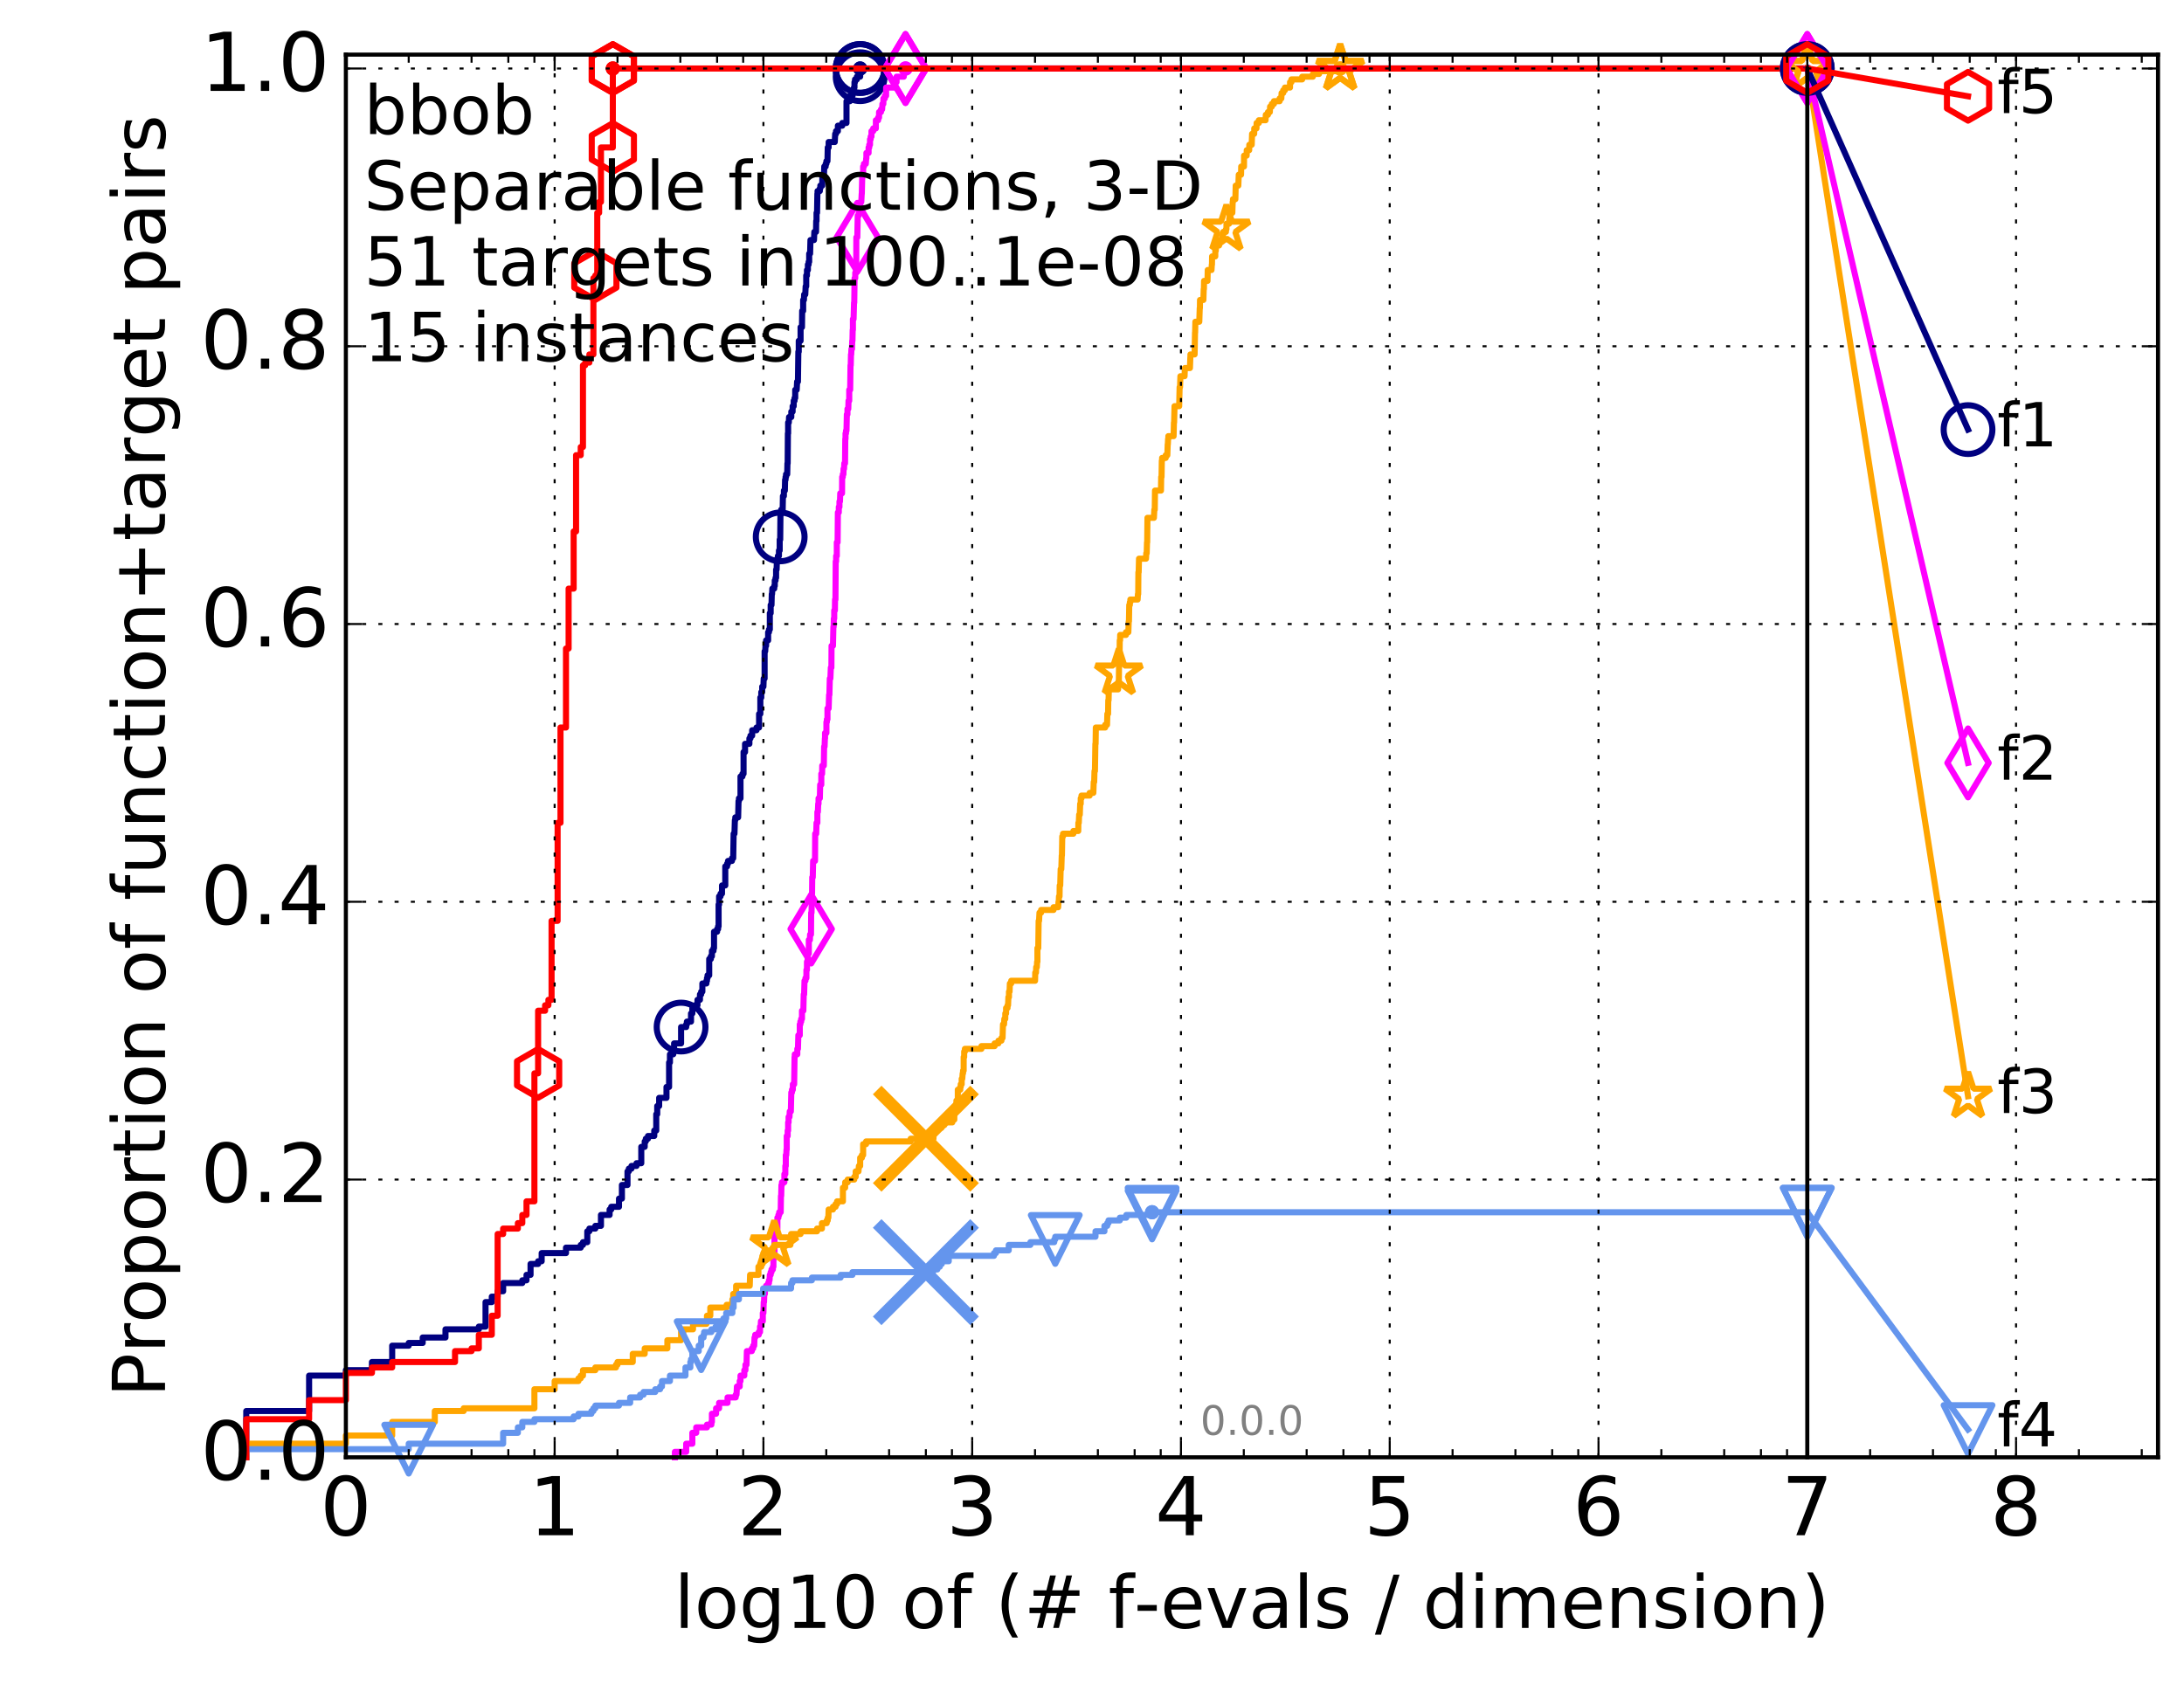 <?xml version="1.0" encoding="utf-8" standalone="no"?>
<!DOCTYPE svg PUBLIC "-//W3C//DTD SVG 1.1//EN"
  "http://www.w3.org/Graphics/SVG/1.1/DTD/svg11.dtd">
<!-- Created with matplotlib (http://matplotlib.org/) -->
<svg height="415pt" version="1.1" viewBox="0 0 538 415" width="538pt" xmlns="http://www.w3.org/2000/svg" xmlns:xlink="http://www.w3.org/1999/xlink">
 <defs>
  <style type="text/css">
*{stroke-linecap:butt;stroke-linejoin:round;stroke-miterlimit:100000;}
  </style>
 </defs>
 <g id="figure_1">
  <g id="patch_1">
   <path d="M 0 415.456 
L 538.8 415.456 
L 538.8 0 
L 0 0 
z
" style="fill:#ffffff;"/>
  </g>
  <g id="axes_1">
   <g id="patch_2">
    <path d="M 85.2 359.056 
L 531.6 359.056 
L 531.6 13.456 
L 85.2 13.456 
z
" style="fill:#ffffff;"/>
   </g>
   <g id="line2d_1">
    <defs>
     <path d="M 0 1.5 
C 0.398 1.5 0.779 1.342 1.061 1.061 
C 1.342 0.779 1.5 0.398 1.5 0 
C 1.5 -0.398 1.342 -0.779 1.061 -1.061 
C 0.779 -1.342 0.398 -1.5 0 -1.5 
C -0.398 -1.5 -0.779 -1.342 -1.061 -1.061 
C -1.342 -0.779 -1.5 -0.398 -1.5 0 
C -1.5 0.398 -1.342 0.779 -1.061 1.061 
C -0.779 1.342 -0.398 1.5 0 1.5 
z
" id="m4a68e58477" style="stroke:#000080;stroke-width:0.5;"/>
    </defs>
    <g>
     <use style="fill:#000080;stroke:#000080;stroke-width:0.5;" x="211.889" xlink:href="#m4a68e58477" y="16.878"/>
     <use style="fill:#000080;stroke:#000080;stroke-width:0.5;" x="211.889" xlink:href="#m4a68e58477" y="16.878"/>
    </g>
   </g>
   <g id="line2d_2">
    <path d="M 60.662 359.056 
L 60.662 347.65 
L 76.144 347.65 
L 76.144 338.928 
L 85.2 338.928 
L 85.2 337.586 
L 91.625 337.586 
L 91.625 335.574 
L 96.609 335.574 
L 96.609 331.548 
L 100.682 331.548 
L 100.682 330.877 
L 104.125 330.877 
L 104.125 329.535 
L 109.738 329.535 
L 109.738 327.522 
L 117.951 327.522 
L 117.951 326.851 
L 119.606 326.851 
L 119.606 320.813 
L 121.147 320.813 
L 121.147 319.471 
L 122.589 319.471 
L 122.589 318.129 
L 123.943 318.129 
L 123.943 316.116 
L 128.662 316.116 
L 128.662 315.445 
L 129.701 315.445 
L 129.701 314.104 
L 130.694 314.104 
L 130.694 311.42 
L 132.556 311.42 
L 132.556 310.749 
L 133.432 310.749 
L 133.432 308.736 
L 139.424 308.736 
L 139.424 307.394 
L 143.054 307.394 
L 143.054 306.723 
L 143.606 306.723 
L 143.606 306.052 
L 144.669 306.052 
L 144.669 303.369 
L 145.183 303.369 
L 145.183 302.698 
L 146.656 302.698 
L 146.656 302.027 
L 148.038 302.027 
L 148.038 299.343 
L 150.167 299.343 
L 150.167 298.001 
L 150.569 298.001 
L 150.569 297.33 
L 152.479 297.33 
L 152.479 295.317 
L 153.2 295.317 
L 153.2 291.963 
L 154.575 291.963 
L 154.575 288.608 
L 154.906 288.608 
L 154.906 287.937 
L 155.553 287.937 
L 155.553 287.266 
L 156.794 287.266 
L 156.794 286.595 
L 157.97 286.595 
L 157.97 282.569 
L 158.813 282.569 
L 158.813 281.228 
L 159.087 281.228 
L 159.087 280.557 
L 159.625 280.557 
L 159.625 279.886 
L 161.166 279.886 
L 161.166 278.544 
L 161.657 278.544 
L 161.657 274.518 
L 161.899 274.518 
L 161.899 272.505 
L 162.374 272.505 
L 162.374 270.493 
L 164.18 270.493 
L 164.18 267.809 
L 164.821 267.809 
L 164.821 261.77 
L 165.031 261.77 
L 165.031 259.758 
L 165.85 259.758 
L 165.85 258.416 
L 166.051 258.416 
L 166.051 257.074 
L 167.777 257.074 
L 167.777 253.048 
L 169.033 253.048 
L 169.033 252.377 
L 169.207 252.377 
L 169.207 251.706 
L 170.222 251.706 
L 170.222 249.694 
L 170.551 249.694 
L 170.551 248.352 
L 171.194 248.352 
L 171.194 247.681 
L 171.818 247.681 
L 171.818 246.339 
L 172.426 246.339 
L 172.426 244.997 
L 172.724 244.997 
L 172.724 244.326 
L 173.018 244.326 
L 173.018 242.313 
L 174.017 242.313 
L 174.017 241.642 
L 174.156 241.642 
L 174.156 240.971 
L 174.295 240.971 
L 174.295 240.3 
L 174.704 240.3 
L 174.704 236.275 
L 175.107 236.275 
L 175.107 235.604 
L 175.371 235.604 
L 175.371 234.262 
L 175.762 234.262 
L 175.762 233.591 
L 175.891 233.591 
L 175.891 229.565 
L 176.648 229.565 
L 176.648 228.894 
L 176.895 228.894 
L 176.895 228.223 
L 177.017 228.223 
L 177.017 222.856 
L 177.139 222.856 
L 177.139 220.843 
L 177.5 220.843 
L 177.5 220.172 
L 177.855 220.172 
L 177.855 218.159 
L 178.663 218.159 
L 178.663 213.463 
L 179.112 213.463 
L 179.112 212.792 
L 179.334 212.792 
L 179.334 212.121 
L 180.302 212.121 
L 180.302 211.45 
L 180.616 211.45 
L 180.72 205.412 
L 180.926 205.412 
L 181.028 202.057 
L 181.13 202.057 
L 181.13 201.386 
L 181.829 201.386 
L 181.928 197.36 
L 182.025 197.36 
L 182.025 196.689 
L 182.412 196.689 
L 182.412 191.322 
L 182.886 191.322 
L 182.886 190.651 
L 183.166 190.651 
L 183.166 185.283 
L 183.534 185.283 
L 183.534 183.271 
L 184.602 183.271 
L 184.602 181.929 
L 184.861 181.929 
L 184.861 181.258 
L 185.286 181.258 
L 185.286 179.916 
L 186.356 179.916 
L 186.356 179.245 
L 186.99 179.245 
L 186.99 175.89 
L 187.3 175.89 
L 187.3 171.865 
L 187.53 171.865 
L 187.53 170.523 
L 187.757 170.523 
L 187.757 169.181 
L 188.057 169.181 
L 188.131 167.168 
L 188.353 167.168 
L 188.353 160.459 
L 188.499 160.459 
L 188.572 159.117 
L 188.717 159.117 
L 188.717 157.775 
L 189.218 157.775 
L 189.218 155.762 
L 189.429 155.762 
L 189.429 155.091 
L 189.638 155.091 
L 189.638 151.066 
L 189.845 151.066 
L 189.845 149.053 
L 190.05 149.053 
L 190.118 146.369 
L 190.186 146.369 
L 190.253 145.027 
L 190.721 145.027 
L 190.721 144.356 
L 190.853 144.356 
L 190.853 143.014 
L 191.049 143.014 
L 191.049 142.343 
L 191.179 142.343 
L 191.179 140.331 
L 191.308 140.331 
L 191.372 138.318 
L 191.436 138.318 
L 191.436 137.647 
L 191.627 137.647 
L 191.627 136.976 
L 191.88 136.976 
L 191.88 135.634 
L 192.067 135.634 
L 192.067 132.95 
L 192.191 132.95 
L 192.253 126.912 
L 192.315 126.912 
L 192.315 126.241 
L 192.437 126.241 
L 192.437 125.57 
L 192.802 125.57 
L 192.862 122.215 
L 193.101 122.215 
L 193.101 120.873 
L 193.337 120.873 
L 193.396 118.19 
L 193.513 118.19 
L 193.513 117.519 
L 193.629 117.519 
L 193.629 116.848 
L 193.917 116.848 
L 193.974 114.164 
L 194.031 114.164 
L 194.088 106.784 
L 194.145 106.784 
L 194.145 104.1 
L 194.314 104.1 
L 194.371 102.758 
L 194.925 102.758 
L 194.925 101.416 
L 195.251 101.416 
L 195.251 100.074 
L 195.519 100.074 
L 195.519 98.733 
L 195.731 98.733 
L 195.731 98.062 
L 195.889 98.062 
L 195.889 96.049 
L 196.253 96.049 
L 196.356 94.036 
L 196.561 94.036 
L 196.662 86.656 
L 196.763 86.656 
L 196.763 83.972 
L 197.212 83.972 
L 197.212 80.617 
L 197.556 80.617 
L 197.604 76.592 
L 197.846 76.592 
L 197.846 73.908 
L 198.037 73.908 
L 198.085 72.566 
L 198.368 72.566 
L 198.461 70.553 
L 198.601 70.553 
L 198.601 67.869 
L 198.786 67.869 
L 198.786 66.528 
L 199.015 66.528 
L 199.015 65.186 
L 199.197 65.186 
L 199.197 64.515 
L 199.332 64.515 
L 199.332 62.502 
L 199.556 62.502 
L 199.644 59.147 
L 200.514 59.147 
L 200.599 57.134 
L 201.019 57.134 
L 201.061 54.451 
L 201.144 54.451 
L 201.144 52.438 
L 201.268 52.438 
L 201.35 47.741 
L 201.391 47.741 
L 201.391 47.07 
L 201.958 47.07 
L 201.958 46.399 
L 202.077 46.399 
L 202.077 45.728 
L 202.549 45.728 
L 202.588 43.045 
L 202.973 43.045 
L 203.049 41.032 
L 203.389 41.032 
L 203.389 40.361 
L 203.576 40.361 
L 203.576 39.69 
L 203.835 39.69 
L 203.908 36.335 
L 204.126 36.335 
L 204.126 34.993 
L 205.634 34.993 
L 205.735 32.981 
L 205.937 32.981 
L 205.937 32.31 
L 206.4 32.31 
L 206.4 30.968 
L 207.486 30.968 
L 207.486 30.297 
L 208.523 30.297 
L 208.523 24.929 
L 209.37 24.929 
L 209.37 23.588 
L 210.02 23.588 
L 210.02 22.917 
L 210.352 22.917 
L 210.352 21.575 
L 210.488 21.575 
L 210.488 20.233 
L 210.624 20.233 
L 210.624 19.562 
L 211.08 19.562 
L 211.08 18.891 
L 211.889 18.891 
L 211.889 16.878 
L 445.2 16.878 
L 445.2 16.878 
" style="fill:none;stroke:#000080;stroke-linecap:square;stroke-width:1.5;"/>
   </g>
   <g id="line2d_3">
    <defs>
     <path d="M 0 6 
C 1.591 6 3.117 5.368 4.243 4.243 
C 5.368 3.117 6 1.591 6 0 
C 6 -1.591 5.368 -3.117 4.243 -4.243 
C 3.117 -5.368 1.591 -6 0 -6 
C -1.591 -6 -3.117 -5.368 -4.243 -4.243 
C -5.368 -3.117 -6 -1.591 -6 0 
C -6 1.591 -5.368 3.117 -4.243 4.243 
C -3.117 5.368 -1.591 6 0 6 
z
" id="m11da374c28" style="stroke:#000080;stroke-width:1.5;"/>
    </defs>
    <g>
     <use style="fill:none;stroke:#000080;stroke-width:1.5;" x="167.777" xlink:href="#m11da374c28" y="253.048"/>
     <use style="fill:none;stroke:#000080;stroke-width:1.5;" x="192.191" xlink:href="#m11da374c28" y="132.279"/>
     <use style="fill:none;stroke:#000080;stroke-width:1.5;" x="211.889" xlink:href="#m11da374c28" y="18.891"/>
     <use style="fill:none;stroke:#000080;stroke-width:1.5;" x="211.889" xlink:href="#m11da374c28" y="16.878"/>
     <use style="fill:none;stroke:#000080;stroke-width:1.5;" x="211.889" xlink:href="#m11da374c28" y="16.878"/>
     <use style="fill:none;stroke:#000080;stroke-width:1.5;" x="445.2" xlink:href="#m11da374c28" y="16.878"/>
    </g>
   </g>
   <g id="line2d_4"/>
   <g id="line2d_5">
    <defs>
     <path d="M 0 1.5 
C 0.398 1.5 0.779 1.342 1.061 1.061 
C 1.342 0.779 1.5 0.398 1.5 0 
C 1.5 -0.398 1.342 -0.779 1.061 -1.061 
C 0.779 -1.342 0.398 -1.5 0 -1.5 
C -0.398 -1.5 -0.779 -1.342 -1.061 -1.061 
C -1.342 -0.779 -1.5 -0.398 -1.5 0 
C -1.5 0.398 -1.342 0.779 -1.061 1.061 
C -0.779 1.342 -0.398 1.5 0 1.5 
z
" id="md78edd73e3" style="stroke:#ff00ff;stroke-width:0.5;"/>
    </defs>
    <g>
     <use style="fill:#ff00ff;stroke:#ff00ff;stroke-width:0.5;" x="223.061" xlink:href="#md78edd73e3" y="16.878"/>
     <use style="fill:#ff00ff;stroke:#ff00ff;stroke-width:0.5;" x="223.061" xlink:href="#md78edd73e3" y="16.878"/>
    </g>
   </g>
   <g id="line2d_6">
    <path d="M 166.249 359.056 
L 166.249 357.714 
L 169.033 357.714 
L 169.033 355.702 
L 170.551 355.702 
L 170.551 353.018 
L 171.508 353.018 
L 171.508 351.676 
L 174.156 351.676 
L 174.156 351.005 
L 175.239 351.005 
L 175.239 350.334 
L 175.371 350.334 
L 175.371 348.321 
L 176.398 348.321 
L 176.398 346.979 
L 177.139 346.979 
L 177.139 345.638 
L 179.223 345.638 
L 179.223 344.296 
L 181.231 344.296 
L 181.231 343.625 
L 181.432 343.625 
L 181.532 341.612 
L 182.22 341.612 
L 182.22 340.27 
L 182.412 340.27 
L 182.412 338.928 
L 183.351 338.928 
L 183.351 337.586 
L 183.625 337.586 
L 183.625 336.244 
L 183.895 336.244 
L 183.985 332.89 
L 185.202 332.89 
L 185.202 332.219 
L 185.538 332.219 
L 185.538 331.548 
L 185.786 331.548 
L 185.869 329.535 
L 186.032 329.535 
L 186.032 328.864 
L 186.911 328.864 
L 186.911 328.193 
L 187.223 328.193 
L 187.223 326.851 
L 187.377 326.851 
L 187.453 325.509 
L 187.908 325.509 
L 187.908 323.497 
L 188.057 323.497 
L 188.131 320.813 
L 188.206 320.813 
L 188.279 318.8 
L 188.426 318.8 
L 188.426 317.458 
L 188.717 317.458 
L 188.717 316.787 
L 189.218 316.787 
L 189.218 316.116 
L 189.429 316.116 
L 189.429 315.445 
L 189.568 315.445 
L 189.638 314.104 
L 189.845 314.104 
L 189.845 313.433 
L 190.05 313.433 
L 190.05 312.762 
L 190.388 312.762 
L 190.388 312.091 
L 190.522 312.091 
L 190.522 310.078 
L 190.655 310.078 
L 190.721 308.736 
L 190.787 308.736 
L 190.787 304.71 
L 191.049 304.71 
L 191.049 304.039 
L 191.243 304.039 
L 191.308 302.698 
L 191.5 302.698 
L 191.5 300.014 
L 191.754 300.014 
L 191.754 299.343 
L 191.942 299.343 
L 191.942 298.672 
L 192.315 298.672 
L 192.376 294.646 
L 192.437 294.646 
L 192.499 291.963 
L 192.62 291.963 
L 192.62 291.292 
L 193.219 291.292 
L 193.219 289.279 
L 193.454 289.279 
L 193.454 287.266 
L 193.571 287.266 
L 193.571 284.582 
L 193.687 284.582 
L 193.745 283.24 
L 193.802 283.24 
L 193.802 279.886 
L 194.031 279.886 
L 194.031 278.544 
L 194.145 278.544 
L 194.145 276.531 
L 194.258 276.531 
L 194.258 275.189 
L 194.483 275.189 
L 194.538 273.847 
L 194.815 273.847 
L 194.925 269.151 
L 195.088 269.151 
L 195.088 268.48 
L 195.305 268.48 
L 195.305 267.138 
L 195.625 267.138 
L 195.731 260.429 
L 195.784 260.429 
L 195.784 259.758 
L 196.407 259.758 
L 196.407 258.416 
L 196.561 258.416 
L 196.662 255.061 
L 197.014 255.061 
L 197.014 252.377 
L 197.163 252.377 
L 197.163 251.706 
L 197.36 251.706 
L 197.36 251.035 
L 197.556 251.035 
L 197.556 249.023 
L 197.894 249.023 
L 197.989 244.997 
L 198.085 244.997 
L 198.179 241.642 
L 198.415 241.642 
L 198.415 240.971 
L 198.648 240.971 
L 198.648 238.958 
L 198.786 238.958 
L 198.786 236.946 
L 198.924 236.946 
L 199.015 234.933 
L 199.242 234.933 
L 199.242 231.578 
L 199.511 231.578 
L 199.556 230.236 
L 199.777 230.236 
L 199.821 224.869 
L 199.909 224.869 
L 199.996 220.172 
L 200.04 220.172 
L 200.083 216.147 
L 200.213 216.147 
L 200.3 212.121 
L 200.768 212.121 
L 200.81 205.412 
L 201.061 205.412 
L 201.144 202.728 
L 201.35 202.728 
L 201.35 200.044 
L 201.473 200.044 
L 201.555 198.031 
L 201.636 198.031 
L 201.636 196.689 
L 201.958 196.689 
L 202.038 193.335 
L 202.315 193.335 
L 202.315 190.651 
L 202.51 190.651 
L 202.549 188.638 
L 202.935 188.638 
L 203.011 183.942 
L 203.125 183.942 
L 203.201 181.929 
L 203.239 181.929 
L 203.239 180.587 
L 203.576 180.587 
L 203.576 177.903 
L 203.687 177.903 
L 203.687 177.232 
L 203.835 177.232 
L 203.835 174.548 
L 204.126 174.548 
L 204.235 171.194 
L 204.307 171.194 
L 204.415 167.168 
L 204.557 167.168 
L 204.664 164.484 
L 204.805 164.484 
L 204.84 159.117 
L 205.189 159.117 
L 205.292 154.42 
L 205.361 154.42 
L 205.395 152.408 
L 205.498 152.408 
L 205.498 150.395 
L 205.667 150.395 
L 205.701 147.711 
L 205.802 147.711 
L 205.87 138.318 
L 205.97 138.318 
L 205.97 136.976 
L 206.136 136.976 
L 206.136 133.621 
L 206.334 133.621 
L 206.4 126.241 
L 206.628 126.241 
L 206.628 124.899 
L 206.789 124.899 
L 206.789 123.557 
L 206.918 123.557 
L 206.982 121.544 
L 207.424 121.544 
L 207.455 117.519 
L 207.611 117.519 
L 207.611 116.848 
L 207.765 116.848 
L 207.796 115.506 
L 207.919 115.506 
L 207.98 114.164 
L 208.162 114.164 
L 208.223 108.126 
L 208.283 108.126 
L 208.283 106.784 
L 208.403 106.784 
L 208.403 106.113 
L 208.523 106.113 
L 208.612 102.087 
L 208.76 102.087 
L 208.76 100.745 
L 208.965 100.745 
L 209.023 98.733 
L 209.197 98.733 
L 209.197 96.049 
L 209.427 96.049 
L 209.513 90.01 
L 209.57 90.01 
L 209.627 87.327 
L 209.683 87.327 
L 209.74 85.985 
L 209.88 85.985 
L 209.936 83.972 
L 209.992 83.972 
L 210.048 81.288 
L 210.103 81.288 
L 210.103 78.604 
L 210.269 78.604 
L 210.379 74.579 
L 210.434 74.579 
L 210.516 68.54 
L 210.678 68.54 
L 210.678 67.198 
L 210.92 67.198 
L 210.947 58.476 
L 211.186 58.476 
L 211.292 53.109 
L 211.527 53.109 
L 211.631 51.096 
L 211.657 51.096 
L 211.657 50.425 
L 211.94 50.425 
L 211.94 49.754 
L 212.169 49.754 
L 212.27 47.741 
L 212.295 47.741 
L 212.395 43.716 
L 212.445 43.716 
L 212.445 43.045 
L 212.62 43.045 
L 212.62 41.032 
L 212.817 41.032 
L 212.817 40.361 
L 213.279 40.361 
L 213.375 39.019 
L 213.423 39.019 
L 213.423 37.677 
L 213.966 37.677 
L 213.966 36.335 
L 214.129 36.335 
L 214.129 35.664 
L 214.314 35.664 
L 214.314 34.323 
L 214.474 34.323 
L 214.474 33.652 
L 214.678 33.652 
L 214.678 32.31 
L 215.104 32.31 
L 215.104 31.639 
L 215.76 31.639 
L 215.76 29.626 
L 216.313 29.626 
L 216.313 28.955 
L 216.543 28.955 
L 216.543 27.613 
L 217.016 27.613 
L 217.016 26.942 
L 217.299 26.942 
L 217.379 25.6 
L 217.599 25.6 
L 217.618 24.258 
L 217.972 24.258 
L 217.972 23.588 
L 218.282 23.588 
L 218.282 21.575 
L 220.322 21.575 
L 220.339 20.233 
L 220.859 20.233 
L 220.859 18.891 
L 222.638 18.891 
L 222.638 17.549 
L 223.061 17.549 
L 223.061 16.878 
L 445.2 16.878 
L 445.2 16.878 
" style="fill:none;stroke:#ff00ff;stroke-linecap:square;stroke-width:1.5;"/>
   </g>
   <g id="line2d_7">
    <defs>
     <path d="M -0 8.485 
L 5.091 0 
L 0 -8.485 
L -5.091 -0 
z
" id="ma39a9f4e7c" style="stroke:#ff00ff;stroke-linejoin:miter;stroke-width:1.5;"/>
    </defs>
    <g>
     <use style="fill:none;stroke:#ff00ff;stroke-linejoin:miter;stroke-width:1.5;" x="199.821" xlink:href="#ma39a9f4e7c" y="228.894"/>
     <use style="fill:none;stroke:#ff00ff;stroke-linejoin:miter;stroke-width:1.5;" x="211.186" xlink:href="#ma39a9f4e7c" y="58.476"/>
     <use style="fill:none;stroke:#ff00ff;stroke-linejoin:miter;stroke-width:1.5;" x="223.061" xlink:href="#ma39a9f4e7c" y="16.878"/>
     <use style="fill:none;stroke:#ff00ff;stroke-linejoin:miter;stroke-width:1.5;" x="223.061" xlink:href="#ma39a9f4e7c" y="16.878"/>
     <use style="fill:none;stroke:#ff00ff;stroke-linejoin:miter;stroke-width:1.5;" x="445.2" xlink:href="#ma39a9f4e7c" y="16.878"/>
    </g>
   </g>
   <g id="line2d_8"/>
   <g id="line2d_9">
    <defs>
     <path d="M 0 1.5 
C 0.398 1.5 0.779 1.342 1.061 1.061 
C 1.342 0.779 1.5 0.398 1.5 0 
C 1.5 -0.398 1.342 -0.779 1.061 -1.061 
C 0.779 -1.342 0.398 -1.5 0 -1.5 
C -0.398 -1.5 -0.779 -1.342 -1.061 -1.061 
C -1.342 -0.779 -1.5 -0.398 -1.5 0 
C -1.5 0.398 -1.342 0.779 -1.061 1.061 
C -0.779 1.342 -0.398 1.5 0 1.5 
z
" id="m905870a0a2" style="stroke:#ffa500;stroke-width:0.5;"/>
    </defs>
    <g>
     <use style="fill:#ffa500;stroke:#ffa500;stroke-width:0.5;" x="330.134" xlink:href="#m905870a0a2" y="16.878"/>
     <use style="fill:#ffa500;stroke:#ffa500;stroke-width:0.5;" x="330.134" xlink:href="#m905870a0a2" y="16.878"/>
    </g>
   </g>
   <g id="line2d_10">
    <path d="M 60.662 359.056 
L 60.662 355.702 
L 85.2 355.702 
L 85.2 353.689 
L 96.609 353.689 
L 96.609 350.334 
L 107.107 350.334 
L 107.107 347.65 
L 114.22 347.65 
L 114.22 346.979 
L 131.645 346.979 
L 131.645 342.283 
L 136.629 342.283 
L 136.629 340.27 
L 142.489 340.27 
L 142.489 339.599 
L 143.054 339.599 
L 143.054 338.928 
L 143.606 338.928 
L 143.606 337.586 
L 146.656 337.586 
L 146.656 336.915 
L 151.735 336.915 
L 151.735 336.244 
L 152.11 336.244 
L 152.11 335.574 
L 155.87 335.574 
L 155.87 333.561 
L 158.813 333.561 
L 158.813 332.219 
L 164.395 332.219 
L 164.395 330.206 
L 167.777 330.206 
L 167.777 328.193 
L 168.324 328.193 
L 168.324 327.522 
L 170.713 327.522 
L 170.713 326.18 
L 174.017 326.18 
L 174.017 325.509 
L 174.156 325.509 
L 174.156 324.168 
L 174.973 324.168 
L 174.973 322.155 
L 179.001 322.155 
L 179.001 321.484 
L 180.408 321.484 
L 180.408 320.142 
L 180.616 320.142 
L 180.616 318.8 
L 181.332 318.8 
L 181.332 316.787 
L 184.688 316.787 
L 184.775 314.104 
L 186.833 314.104 
L 186.833 312.091 
L 187.53 312.091 
L 187.53 311.42 
L 187.833 311.42 
L 187.833 309.407 
L 188.057 309.407 
L 188.057 308.736 
L 189.429 308.736 
L 189.429 308.065 
L 190.321 308.065 
L 190.321 307.394 
L 190.721 307.394 
L 190.721 306.723 
L 194.705 306.723 
L 194.815 304.71 
L 194.87 304.71 
L 194.87 304.039 
L 197.212 304.039 
L 197.212 303.369 
L 201.268 303.369 
L 201.268 302.698 
L 202.471 302.698 
L 202.471 301.356 
L 203.65 301.356 
L 203.65 300.685 
L 203.908 300.685 
L 203.908 300.014 
L 204.054 300.014 
L 204.126 298.001 
L 205.189 298.001 
L 205.189 297.33 
L 205.836 297.33 
L 205.836 296.659 
L 206.202 296.659 
L 206.202 295.988 
L 207.642 295.988 
L 207.642 292.634 
L 208.193 292.634 
L 208.193 291.292 
L 208.818 291.292 
L 208.818 290.621 
L 210.434 290.621 
L 210.434 289.95 
L 210.786 289.95 
L 210.786 288.608 
L 211.475 288.608 
L 211.579 287.266 
L 211.889 287.266 
L 211.889 285.253 
L 212.32 285.253 
L 212.32 284.582 
L 212.62 284.582 
L 212.62 281.899 
L 213.351 281.899 
L 213.351 281.228 
L 224.329 281.228 
L 224.329 280.557 
L 229.944 280.557 
L 229.99 279.215 
L 230.058 279.215 
L 230.16 277.873 
L 231.92 277.873 
L 231.92 277.202 
L 232.619 277.202 
L 232.619 276.531 
L 234.595 276.531 
L 234.595 275.86 
L 235.081 275.86 
L 235.099 273.176 
L 235.6 273.176 
L 235.6 271.164 
L 235.943 271.164 
L 235.943 268.48 
L 236.546 268.48 
L 236.546 267.809 
L 236.664 267.809 
L 236.664 267.138 
L 236.9 267.138 
L 236.9 265.796 
L 237.041 265.796 
L 237.141 264.454 
L 237.232 264.454 
L 237.232 263.783 
L 237.387 263.783 
L 237.387 260.429 
L 237.51 260.429 
L 237.51 259.087 
L 237.688 259.087 
L 237.688 258.416 
L 241.763 258.416 
L 241.763 257.745 
L 245.011 257.745 
L 245.011 257.074 
L 245.945 257.074 
L 245.945 256.403 
L 246.69 256.403 
L 246.69 255.732 
L 246.969 255.732 
L 247.075 252.377 
L 247.333 252.377 
L 247.401 251.035 
L 247.635 251.035 
L 247.635 249.694 
L 247.836 249.694 
L 247.836 248.352 
L 248.192 248.352 
L 248.192 247.681 
L 248.322 247.681 
L 248.402 245.668 
L 248.547 245.668 
L 248.547 244.326 
L 248.695 244.326 
L 248.769 242.313 
L 249.101 242.313 
L 249.101 241.642 
L 254.978 241.642 
L 255.019 239.629 
L 255.201 239.629 
L 255.248 238.288 
L 255.413 238.288 
L 255.479 236.946 
L 255.555 236.946 
L 255.555 233.591 
L 255.761 233.591 
L 255.858 226.882 
L 255.958 226.882 
L 256.061 224.869 
L 256.458 224.869 
L 256.458 224.198 
L 259.521 224.198 
L 259.521 223.527 
L 260.66 223.527 
L 260.747 222.185 
L 260.81 222.185 
L 260.867 220.843 
L 261.007 220.843 
L 261.044 218.159 
L 261.171 218.159 
L 261.281 214.134 
L 261.44 214.134 
L 261.548 210.779 
L 261.593 210.779 
L 261.673 206.083 
L 261.857 206.083 
L 261.857 205.412 
L 264.41 205.412 
L 264.41 204.741 
L 265.616 204.741 
L 265.641 202.728 
L 265.745 202.728 
L 265.834 200.715 
L 265.994 200.715 
L 266.089 198.031 
L 266.222 198.031 
L 266.222 196.689 
L 266.408 196.689 
L 266.408 196.018 
L 268.418 196.018 
L 268.418 195.348 
L 269.331 195.348 
L 269.426 192.664 
L 269.539 192.664 
L 269.614 189.98 
L 269.724 189.98 
L 269.83 183.271 
L 269.885 183.271 
L 269.942 179.245 
L 272.247 179.245 
L 272.247 178.574 
L 272.706 178.574 
L 272.781 175.89 
L 272.963 175.89 
L 273.007 172.536 
L 273.081 172.536 
L 273.155 169.852 
L 275.424 169.852 
L 275.526 167.839 
L 275.612 167.839 
L 275.67 163.143 
L 275.773 163.143 
L 275.834 157.775 
L 275.92 157.775 
L 275.942 156.433 
L 277.367 156.433 
L 277.367 155.762 
L 277.956 155.762 
L 278.048 153.078 
L 278.104 153.078 
L 278.176 149.053 
L 278.323 149.053 
L 278.323 148.382 
L 278.448 148.382 
L 278.448 147.711 
L 280.241 147.711 
L 280.315 146.369 
L 280.382 146.369 
L 280.429 141.002 
L 280.496 141.002 
L 280.582 137.647 
L 282.304 137.647 
L 282.372 136.305 
L 282.475 136.305 
L 282.551 133.621 
L 282.596 133.621 
L 282.66 127.583 
L 284.252 127.583 
L 284.349 125.57 
L 284.461 125.57 
L 284.52 120.873 
L 285.989 120.873 
L 286.043 117.519 
L 286.131 117.519 
L 286.198 113.493 
L 286.27 113.493 
L 286.27 112.822 
L 287.159 112.822 
L 287.159 112.151 
L 287.558 112.151 
L 287.65 109.468 
L 287.684 109.468 
L 287.744 108.126 
L 287.805 108.126 
L 287.805 107.455 
L 289.103 107.455 
L 289.181 104.1 
L 289.227 104.1 
L 289.33 100.074 
L 290.474 100.074 
L 290.584 95.378 
L 290.691 95.378 
L 290.775 92.694 
L 291.8 92.694 
L 291.877 90.681 
L 293.125 90.681 
L 293.226 87.998 
L 293.246 87.998 
L 293.246 87.327 
L 294.278 87.327 
L 294.376 81.959 
L 294.403 81.959 
L 294.464 79.275 
L 295.429 79.275 
L 295.539 75.921 
L 295.579 75.921 
L 295.607 73.908 
L 296.436 73.908 
L 296.521 71.224 
L 296.569 71.224 
L 296.602 69.211 
L 297.453 69.211 
L 297.51 66.528 
L 298.437 66.528 
L 298.514 65.186 
L 298.551 65.186 
L 298.583 63.173 
L 299.368 63.173 
L 299.368 61.831 
L 299.484 61.831 
L 299.577 60.489 
L 300.303 60.489 
L 300.344 59.147 
L 301.161 59.147 
L 301.181 57.805 
L 301.325 57.805 
L 301.325 57.134 
L 301.992 57.134 
L 301.992 56.463 
L 302.12 56.463 
L 302.12 55.122 
L 302.772 55.122 
L 302.819 53.78 
L 302.91 53.78 
L 302.927 52.438 
L 303.567 52.438 
L 303.655 49.754 
L 303.715 49.754 
L 303.715 49.083 
L 304.315 49.083 
L 304.4 45.728 
L 305.044 45.728 
L 305.15 43.045 
L 305.717 43.045 
L 305.756 41.032 
L 306.441 41.032 
L 306.455 38.348 
L 307.1 38.348 
L 307.114 37.006 
L 307.72 37.006 
L 307.753 35.664 
L 308.342 35.664 
L 308.433 32.981 
L 308.948 32.981 
L 308.967 31.639 
L 309.518 31.639 
L 309.552 30.297 
L 310.097 30.297 
L 310.097 29.626 
L 311.753 29.626 
L 311.814 28.284 
L 312.342 28.284 
L 312.342 27.613 
L 312.81 27.613 
L 312.868 26.271 
L 313.297 26.271 
L 313.297 25.6 
L 313.816 25.6 
L 313.816 24.929 
L 315.216 24.929 
L 315.216 24.258 
L 315.64 24.258 
L 315.702 22.917 
L 316.099 22.917 
L 316.099 22.246 
L 316.522 22.246 
L 316.522 21.575 
L 317.777 21.575 
L 317.783 20.233 
L 318.13 20.233 
L 318.13 19.562 
L 320.777 19.562 
L 320.777 18.891 
L 323.407 18.891 
L 323.407 18.22 
L 324.939 18.22 
L 324.939 17.549 
L 330.134 17.549 
L 330.134 16.878 
L 445.2 16.878 
L 445.2 16.878 
" style="fill:none;stroke:#ffa500;stroke-linecap:square;stroke-width:1.5;"/>
   </g>
   <g id="line2d_11">
    <defs>
     <path d="M 0 -6 
L -1.347 -1.854 
L -5.706 -1.854 
L -2.18 0.708 
L -3.527 4.854 
L -0 2.292 
L 3.527 4.854 
L 2.18 0.708 
L 5.706 -1.854 
L 1.347 -1.854 
z
" id="m77cc944d2e" style="stroke:#ffa500;stroke-linejoin:bevel;stroke-width:1.5;"/>
    </defs>
    <g>
     <use style="fill:none;stroke:#ffa500;stroke-linejoin:bevel;stroke-width:1.5;" x="190.721" xlink:href="#m77cc944d2e" y="306.723"/>
     <use style="fill:none;stroke:#ffa500;stroke-linejoin:bevel;stroke-width:1.5;" x="275.612" xlink:href="#m77cc944d2e" y="165.826"/>
     <use style="fill:none;stroke:#ffa500;stroke-linejoin:bevel;stroke-width:1.5;" x="302.12" xlink:href="#m77cc944d2e" y="56.463"/>
     <use style="fill:none;stroke:#ffa500;stroke-linejoin:bevel;stroke-width:1.5;" x="330.134" xlink:href="#m77cc944d2e" y="16.878"/>
     <use style="fill:none;stroke:#ffa500;stroke-linejoin:bevel;stroke-width:1.5;" x="330.134" xlink:href="#m77cc944d2e" y="16.878"/>
     <use style="fill:none;stroke:#ffa500;stroke-linejoin:bevel;stroke-width:1.5;" x="445.2" xlink:href="#m77cc944d2e" y="16.878"/>
    </g>
   </g>
   <g id="line2d_12"/>
   <g id="line2d_13">
    <path clip-path="url(#p6eb42eb37e)" d="M 228.076 280.557 
" style="fill:none;stroke:#ffa500;stroke-linecap:square;"/>
    <defs>
     <path d="M -12 12 
L 12 -12 
M -12 -12 
L 12 12 
" id="m8f36867f73" style="stroke:#ffa500;stroke-width:3.0;"/>
    </defs>
    <g clip-path="url(#p6eb42eb37e)">
     <use style="fill:#ffa500;stroke:#ffa500;stroke-width:3.0;" x="228.076" xlink:href="#m8f36867f73" y="280.557"/>
    </g>
   </g>
   <g id="line2d_14">
    <defs>
     <path d="M 0 1.5 
C 0.398 1.5 0.779 1.342 1.061 1.061 
C 1.342 0.779 1.5 0.398 1.5 0 
C 1.5 -0.398 1.342 -0.779 1.061 -1.061 
C 0.779 -1.342 0.398 -1.5 0 -1.5 
C -0.398 -1.5 -0.779 -1.342 -1.061 -1.061 
C -1.342 -0.779 -1.5 -0.398 -1.5 0 
C -1.5 0.398 -1.342 0.779 -1.061 1.061 
C -0.779 1.342 -0.398 1.5 0 1.5 
z
" id="m97b5953637" style="stroke:#6495ed;stroke-width:0.5;"/>
    </defs>
    <g>
     <use style="fill:#6495ed;stroke:#6495ed;stroke-width:0.5;" x="283.799" xlink:href="#m97b5953637" y="298.672"/>
     <use style="fill:#6495ed;stroke:#6495ed;stroke-width:0.5;" x="283.799" xlink:href="#m97b5953637" y="298.672"/>
    </g>
   </g>
   <g id="line2d_15">
    <path d="M 60.662 359.056 
L 60.662 357.044 
L 100.682 357.044 
L 100.682 355.702 
L 123.943 355.702 
L 123.943 353.018 
L 127.572 353.018 
L 127.572 351.676 
L 128.662 351.676 
L 128.662 350.334 
L 131.645 350.334 
L 131.645 349.663 
L 141.313 349.663 
L 141.313 348.992 
L 142.489 348.992 
L 142.489 348.321 
L 145.685 348.321 
L 145.685 347.65 
L 146.176 347.65 
L 146.176 346.979 
L 146.656 346.979 
L 146.656 346.309 
L 152.479 346.309 
L 152.479 345.638 
L 155.232 345.638 
L 155.232 344.296 
L 157.682 344.296 
L 157.682 343.625 
L 158.536 343.625 
L 158.536 342.954 
L 161.413 342.954 
L 161.413 342.283 
L 162.608 342.283 
L 162.608 341.612 
L 163.068 341.612 
L 163.068 340.27 
L 165.031 340.27 
L 165.031 338.928 
L 168.858 338.928 
L 168.858 336.915 
L 170.056 336.915 
L 170.056 335.574 
L 170.222 335.574 
L 170.222 334.903 
L 170.551 334.903 
L 170.551 332.89 
L 172.124 332.89 
L 172.124 331.548 
L 172.724 331.548 
L 172.724 329.535 
L 173.308 329.535 
L 173.308 328.864 
L 173.452 328.864 
L 173.452 328.193 
L 175.239 328.193 
L 175.239 327.522 
L 176.272 327.522 
L 176.272 326.851 
L 177.738 326.851 
L 177.738 326.18 
L 177.855 326.18 
L 177.855 325.509 
L 178.205 325.509 
L 178.205 324.839 
L 178.889 324.839 
L 178.889 323.497 
L 180.408 323.497 
L 180.408 322.155 
L 180.72 322.155 
L 180.72 320.142 
L 182.025 320.142 
L 182.025 318.8 
L 187.983 318.8 
L 187.983 317.458 
L 194.87 317.458 
L 194.87 316.116 
L 195.197 316.116 
L 195.197 315.445 
L 199.996 315.445 
L 199.996 314.774 
L 207.077 314.774 
L 207.077 314.104 
L 209.992 314.104 
L 209.992 313.433 
L 229.83 313.433 
L 229.83 312.762 
L 230.905 312.762 
L 230.905 312.091 
L 231.509 312.091 
L 231.509 311.42 
L 231.993 311.42 
L 231.993 310.749 
L 233.716 310.749 
L 233.716 309.407 
L 244.859 309.407 
L 244.859 308.736 
L 245.34 308.736 
L 245.34 308.065 
L 248.487 308.065 
L 248.487 306.723 
L 253.818 306.723 
L 253.818 306.052 
L 259.7 306.052 
L 259.7 305.381 
L 259.948 305.381 
L 259.948 304.71 
L 269.862 304.71 
L 269.862 303.369 
L 272.062 303.369 
L 272.062 302.027 
L 272.751 302.027 
L 272.751 301.356 
L 273.061 301.356 
L 273.061 300.685 
L 275.859 300.685 
L 275.859 300.014 
L 277.448 300.014 
L 277.448 299.343 
L 283.799 299.343 
L 283.799 298.672 
L 445.2 298.672 
" style="fill:none;stroke:#6495ed;stroke-linecap:square;stroke-width:1.5;"/>
   </g>
   <g id="line2d_16">
    <defs>
     <path d="M -0 6 
L 6 -6 
L -6 -6 
z
" id="mc4550b94c3" style="stroke:#6495ed;stroke-linejoin:miter;stroke-width:1.5;"/>
    </defs>
    <g>
     <use style="fill:none;stroke:#6495ed;stroke-linejoin:miter;stroke-width:1.5;" x="100.682" xlink:href="#mc4550b94c3" y="357.044"/>
     <use style="fill:none;stroke:#6495ed;stroke-linejoin:miter;stroke-width:1.5;" x="172.724" xlink:href="#mc4550b94c3" y="331.548"/>
     <use style="fill:none;stroke:#6495ed;stroke-linejoin:miter;stroke-width:1.5;" x="259.948" xlink:href="#mc4550b94c3" y="305.381"/>
     <use style="fill:none;stroke:#6495ed;stroke-linejoin:miter;stroke-width:1.5;" x="283.799" xlink:href="#mc4550b94c3" y="299.343"/>
     <use style="fill:none;stroke:#6495ed;stroke-linejoin:miter;stroke-width:1.5;" x="283.799" xlink:href="#mc4550b94c3" y="298.672"/>
     <use style="fill:none;stroke:#6495ed;stroke-linejoin:miter;stroke-width:1.5;" x="445.2" xlink:href="#mc4550b94c3" y="298.672"/>
    </g>
   </g>
   <g id="line2d_17"/>
   <g id="line2d_18">
    <path clip-path="url(#p6eb42eb37e)" d="M 228.076 313.433 
" style="fill:none;stroke:#6495ed;stroke-linecap:square;"/>
    <defs>
     <path d="M -12 12 
L 12 -12 
M -12 -12 
L 12 12 
" id="m739d776d95" style="stroke:#6495ed;stroke-width:3.0;"/>
    </defs>
    <g clip-path="url(#p6eb42eb37e)">
     <use style="fill:#6495ed;stroke:#6495ed;stroke-width:3.0;" x="228.076" xlink:href="#m739d776d95" y="313.433"/>
    </g>
   </g>
   <g id="line2d_19">
    <defs>
     <path d="M 0 1.5 
C 0.398 1.5 0.779 1.342 1.061 1.061 
C 1.342 0.779 1.5 0.398 1.5 0 
C 1.5 -0.398 1.342 -0.779 1.061 -1.061 
C 0.779 -1.342 0.398 -1.5 0 -1.5 
C -0.398 -1.5 -0.779 -1.342 -1.061 -1.061 
C -1.342 -0.779 -1.5 -0.398 -1.5 0 
C -1.5 0.398 -1.342 0.779 -1.061 1.061 
C -0.779 1.342 -0.398 1.5 0 1.5 
z
" id="me6a77542d8" style="stroke:#ff0000;stroke-width:0.5;"/>
    </defs>
    <g>
     <use style="fill:#ff0000;stroke:#ff0000;stroke-width:0.5;" x="150.964" xlink:href="#me6a77542d8" y="16.878"/>
     <use style="fill:#ff0000;stroke:#ff0000;stroke-width:0.5;" x="150.964" xlink:href="#me6a77542d8" y="16.878"/>
    </g>
   </g>
   <g id="line2d_20">
    <path d="M 60.662 359.056 
L 60.662 349.663 
L 76.144 349.663 
L 76.144 344.967 
L 85.2 344.967 
L 85.2 338.257 
L 91.625 338.257 
L 91.625 336.915 
L 96.609 336.915 
L 96.609 335.574 
L 112.091 335.574 
L 112.091 332.89 
L 116.163 332.89 
L 116.163 332.219 
L 117.951 332.219 
L 117.951 328.864 
L 121.147 328.864 
L 121.147 324.168 
L 122.589 324.168 
L 122.589 304.039 
L 123.943 304.039 
L 123.943 302.698 
L 127.572 302.698 
L 127.572 301.356 
L 128.662 301.356 
L 128.662 299.343 
L 129.701 299.343 
L 129.701 295.988 
L 131.645 295.988 
L 131.645 264.454 
L 132.556 264.454 
L 132.556 249.023 
L 134.275 249.023 
L 134.275 247.681 
L 135.088 247.681 
L 135.088 246.339 
L 135.871 246.339 
L 135.871 226.882 
L 137.361 226.882 
L 137.361 202.728 
L 138.07 202.728 
L 138.07 179.245 
L 139.424 179.245 
L 139.424 159.788 
L 140.072 159.788 
L 140.072 145.027 
L 141.313 145.027 
L 141.313 130.938 
L 141.908 130.938 
L 141.908 112.151 
L 143.054 112.151 
L 143.054 110.138 
L 143.606 110.138 
L 143.606 90.01 
L 144.144 90.01 
L 144.144 89.339 
L 145.183 89.339 
L 145.183 87.327 
L 146.176 87.327 
L 146.176 68.54 
L 146.656 68.54 
L 146.656 67.869 
L 147.126 67.869 
L 147.126 52.438 
L 147.587 52.438 
L 147.587 49.754 
L 148.038 49.754 
L 148.038 36.335 
L 150.964 36.335 
L 150.964 16.878 
L 445.2 16.878 
" style="fill:none;stroke:#ff0000;stroke-linecap:square;stroke-width:1.5;"/>
   </g>
   <g id="line2d_21">
    <defs>
     <path d="M 0 -6 
L -5.196 -3 
L -5.196 3 
L -0 6 
L 5.196 3 
L 5.196 -3 
z
" id="me39168e631" style="stroke:#ff0000;stroke-linejoin:miter;stroke-width:1.5;"/>
    </defs>
    <g>
     <use style="fill:none;stroke:#ff0000;stroke-linejoin:miter;stroke-width:1.5;" x="132.556" xlink:href="#me39168e631" y="264.454"/>
     <use style="fill:none;stroke:#ff0000;stroke-linejoin:miter;stroke-width:1.5;" x="146.656" xlink:href="#me39168e631" y="67.869"/>
     <use style="fill:none;stroke:#ff0000;stroke-linejoin:miter;stroke-width:1.5;" x="150.964" xlink:href="#me39168e631" y="36.335"/>
     <use style="fill:none;stroke:#ff0000;stroke-linejoin:miter;stroke-width:1.5;" x="150.964" xlink:href="#me39168e631" y="16.878"/>
     <use style="fill:none;stroke:#ff0000;stroke-linejoin:miter;stroke-width:1.5;" x="150.964" xlink:href="#me39168e631" y="16.878"/>
     <use style="fill:none;stroke:#ff0000;stroke-linejoin:miter;stroke-width:1.5;" x="445.2" xlink:href="#me39168e631" y="16.878"/>
    </g>
   </g>
   <g id="line2d_22"/>
   <g id="line2d_23">
    <path d="M 445.2 298.672 
L 484.8 352.213 
" style="fill:none;stroke:#6495ed;stroke-linecap:square;stroke-width:1.5;"/>
    <g>
     <use style="fill:none;stroke:#6495ed;stroke-linejoin:miter;stroke-width:1.5;" x="445.2" xlink:href="#mc4550b94c3" y="298.672"/>
     <use style="fill:none;stroke:#6495ed;stroke-linejoin:miter;stroke-width:1.5;" x="484.8" xlink:href="#mc4550b94c3" y="352.213"/>
    </g>
   </g>
   <g id="line2d_24">
    <path d="M 445.2 16.878 
L 484.8 270.09 
" style="fill:none;stroke:#ffa500;stroke-linecap:square;stroke-width:1.5;"/>
    <g>
     <use style="fill:none;stroke:#ffa500;stroke-linejoin:bevel;stroke-width:1.5;" x="445.2" xlink:href="#m77cc944d2e" y="16.878"/>
     <use style="fill:none;stroke:#ffa500;stroke-linejoin:bevel;stroke-width:1.5;" x="484.8" xlink:href="#m77cc944d2e" y="270.09"/>
    </g>
   </g>
   <g id="line2d_25">
    <path d="M 445.2 16.878 
L 484.8 187.967 
" style="fill:none;stroke:#ff00ff;stroke-linecap:square;stroke-width:1.5;"/>
    <g>
     <use style="fill:none;stroke:#ff00ff;stroke-linejoin:miter;stroke-width:1.5;" x="445.2" xlink:href="#ma39a9f4e7c" y="16.878"/>
     <use style="fill:none;stroke:#ff00ff;stroke-linejoin:miter;stroke-width:1.5;" x="484.8" xlink:href="#ma39a9f4e7c" y="187.967"/>
    </g>
   </g>
   <g id="line2d_26">
    <path d="M 445.2 16.878 
L 484.8 105.844 
" style="fill:none;stroke:#000080;stroke-linecap:square;stroke-width:1.5;"/>
    <g>
     <use style="fill:none;stroke:#000080;stroke-width:1.5;" x="445.2" xlink:href="#m11da374c28" y="16.878"/>
     <use style="fill:none;stroke:#000080;stroke-width:1.5;" x="484.8" xlink:href="#m11da374c28" y="105.844"/>
    </g>
   </g>
   <g id="line2d_27">
    <path d="M 445.2 16.878 
L 484.8 23.722 
" style="fill:none;stroke:#ff0000;stroke-linecap:square;stroke-width:1.5;"/>
    <g>
     <use style="fill:none;stroke:#ff0000;stroke-linejoin:miter;stroke-width:1.5;" x="445.2" xlink:href="#me39168e631" y="16.878"/>
     <use style="fill:none;stroke:#ff0000;stroke-linejoin:miter;stroke-width:1.5;" x="484.8" xlink:href="#me39168e631" y="23.722"/>
    </g>
   </g>
   <g id="line2d_28">
    <path d="M 445.2 359.056 
L 445.2 16.878 
" style="fill:none;stroke:#000000;stroke-linecap:square;"/>
   </g>
   <g id="patch_3">
    <path d="M 85.2 13.456 
L 531.6 13.456 
" style="fill:none;stroke:#000000;stroke-linecap:square;stroke-linejoin:miter;"/>
   </g>
   <g id="patch_4">
    <path d="M 531.6 359.056 
L 531.6 13.456 
" style="fill:none;stroke:#000000;stroke-linecap:square;stroke-linejoin:miter;"/>
   </g>
   <g id="patch_5">
    <path d="M 85.2 359.056 
L 531.6 359.056 
" style="fill:none;stroke:#000000;stroke-linecap:square;stroke-linejoin:miter;"/>
   </g>
   <g id="patch_6">
    <path d="M 85.2 359.056 
L 85.2 13.456 
" style="fill:none;stroke:#000000;stroke-linecap:square;stroke-linejoin:miter;"/>
   </g>
   <g id="matplotlib.axis_1">
    <g id="xtick_1">
     <g id="line2d_29">
      <path clip-path="url(#p6eb42eb37e)" d="M 85.2 359.056 
L 85.2 13.456 
" style="fill:none;stroke:#000000;stroke-dasharray:1,3;stroke-dashoffset:0.0;stroke-width:0.5;"/>
     </g>
     <g id="line2d_30">
      <defs>
       <path d="M 0 0 
L 0 -4 
" id="md8ef592840" style="stroke:#000000;stroke-width:0.5;"/>
      </defs>
      <g>
       <use style="stroke:#000000;stroke-width:0.5;" x="85.2" xlink:href="#md8ef592840" y="359.056"/>
      </g>
     </g>
     <g id="line2d_31">
      <defs>
       <path d="M 0 0 
L 0 4 
" id="me4186a223b" style="stroke:#000000;stroke-width:0.5;"/>
      </defs>
      <g>
       <use style="stroke:#000000;stroke-width:0.5;" x="85.2" xlink:href="#me4186a223b" y="13.456"/>
      </g>
     </g>
     <g id="text_1">
      <!-- 0 -->
      <defs>
       <path d="M 31.781 66.406 
Q 24.172 66.406 20.328 58.906 
Q 16.5 51.422 16.5 36.375 
Q 16.5 21.391 20.328 13.891 
Q 24.172 6.391 31.781 6.391 
Q 39.453 6.391 43.281 13.891 
Q 47.125 21.391 47.125 36.375 
Q 47.125 51.422 43.281 58.906 
Q 39.453 66.406 31.781 66.406 
M 31.781 74.219 
Q 44.047 74.219 50.516 64.516 
Q 56.984 54.828 56.984 36.375 
Q 56.984 17.969 50.516 8.266 
Q 44.047 -1.422 31.781 -1.422 
Q 19.531 -1.422 13.062 8.266 
Q 6.594 17.969 6.594 36.375 
Q 6.594 54.828 13.062 64.516 
Q 19.531 74.219 31.781 74.219 
" id="BitstreamVeraSans-Roman-30"/>
      </defs>
      <g transform="translate(78.838 378.253)scale(0.2 -0.2)">
       <use xlink:href="#BitstreamVeraSans-Roman-30"/>
      </g>
     </g>
    </g>
    <g id="xtick_2">
     <g id="line2d_32">
      <path clip-path="url(#p6eb42eb37e)" d="M 136.629 359.056 
L 136.629 13.456 
" style="fill:none;stroke:#000000;stroke-dasharray:1,3;stroke-dashoffset:0.0;stroke-width:0.5;"/>
     </g>
     <g id="line2d_33">
      <g>
       <use style="stroke:#000000;stroke-width:0.5;" x="136.629" xlink:href="#md8ef592840" y="359.056"/>
      </g>
     </g>
     <g id="line2d_34">
      <g>
       <use style="stroke:#000000;stroke-width:0.5;" x="136.629" xlink:href="#me4186a223b" y="13.456"/>
      </g>
     </g>
     <g id="text_2">
      <!-- 1 -->
      <defs>
       <path d="M 12.406 8.297 
L 28.516 8.297 
L 28.516 63.922 
L 10.984 60.406 
L 10.984 69.391 
L 28.422 72.906 
L 38.281 72.906 
L 38.281 8.297 
L 54.391 8.297 
L 54.391 0 
L 12.406 0 
z
" id="BitstreamVeraSans-Roman-31"/>
      </defs>
      <g transform="translate(130.266 378.253)scale(0.2 -0.2)">
       <use xlink:href="#BitstreamVeraSans-Roman-31"/>
      </g>
     </g>
    </g>
    <g id="xtick_3">
     <g id="line2d_35">
      <path clip-path="url(#p6eb42eb37e)" d="M 188.057 359.056 
L 188.057 13.456 
" style="fill:none;stroke:#000000;stroke-dasharray:1,3;stroke-dashoffset:0.0;stroke-width:0.5;"/>
     </g>
     <g id="line2d_36">
      <g>
       <use style="stroke:#000000;stroke-width:0.5;" x="188.057" xlink:href="#md8ef592840" y="359.056"/>
      </g>
     </g>
     <g id="line2d_37">
      <g>
       <use style="stroke:#000000;stroke-width:0.5;" x="188.057" xlink:href="#me4186a223b" y="13.456"/>
      </g>
     </g>
     <g id="text_3">
      <!-- 2 -->
      <defs>
       <path d="M 19.188 8.297 
L 53.609 8.297 
L 53.609 0 
L 7.328 0 
L 7.328 8.297 
Q 12.938 14.109 22.625 23.891 
Q 32.328 33.688 34.812 36.531 
Q 39.547 41.844 41.422 45.531 
Q 43.312 49.219 43.312 52.781 
Q 43.312 58.594 39.234 62.25 
Q 35.156 65.922 28.609 65.922 
Q 23.969 65.922 18.812 64.312 
Q 13.672 62.703 7.812 59.422 
L 7.812 69.391 
Q 13.766 71.781 18.938 73 
Q 24.125 74.219 28.422 74.219 
Q 39.75 74.219 46.484 68.547 
Q 53.219 62.891 53.219 53.422 
Q 53.219 48.922 51.531 44.891 
Q 49.859 40.875 45.406 35.406 
Q 44.188 33.984 37.641 27.219 
Q 31.109 20.453 19.188 8.297 
" id="BitstreamVeraSans-Roman-32"/>
      </defs>
      <g transform="translate(181.695 378.253)scale(0.2 -0.2)">
       <use xlink:href="#BitstreamVeraSans-Roman-32"/>
      </g>
     </g>
    </g>
    <g id="xtick_4">
     <g id="line2d_38">
      <path clip-path="url(#p6eb42eb37e)" d="M 239.486 359.056 
L 239.486 13.456 
" style="fill:none;stroke:#000000;stroke-dasharray:1,3;stroke-dashoffset:0.0;stroke-width:0.5;"/>
     </g>
     <g id="line2d_39">
      <g>
       <use style="stroke:#000000;stroke-width:0.5;" x="239.486" xlink:href="#md8ef592840" y="359.056"/>
      </g>
     </g>
     <g id="line2d_40">
      <g>
       <use style="stroke:#000000;stroke-width:0.5;" x="239.486" xlink:href="#me4186a223b" y="13.456"/>
      </g>
     </g>
     <g id="text_4">
      <!-- 3 -->
      <defs>
       <path d="M 40.578 39.312 
Q 47.656 37.797 51.625 33 
Q 55.609 28.219 55.609 21.188 
Q 55.609 10.406 48.188 4.484 
Q 40.766 -1.422 27.094 -1.422 
Q 22.516 -1.422 17.656 -0.516 
Q 12.797 0.391 7.625 2.203 
L 7.625 11.719 
Q 11.719 9.328 16.594 8.109 
Q 21.484 6.891 26.812 6.891 
Q 36.078 6.891 40.938 10.547 
Q 45.797 14.203 45.797 21.188 
Q 45.797 27.641 41.281 31.266 
Q 36.766 34.906 28.719 34.906 
L 20.219 34.906 
L 20.219 43.016 
L 29.109 43.016 
Q 36.375 43.016 40.234 45.922 
Q 44.094 48.828 44.094 54.297 
Q 44.094 59.906 40.109 62.906 
Q 36.141 65.922 28.719 65.922 
Q 24.656 65.922 20.016 65.031 
Q 15.375 64.156 9.812 62.312 
L 9.812 71.094 
Q 15.438 72.656 20.344 73.438 
Q 25.25 74.219 29.594 74.219 
Q 40.828 74.219 47.359 69.109 
Q 53.906 64.016 53.906 55.328 
Q 53.906 49.266 50.438 45.094 
Q 46.969 40.922 40.578 39.312 
" id="BitstreamVeraSans-Roman-33"/>
      </defs>
      <g transform="translate(233.123 378.253)scale(0.2 -0.2)">
       <use xlink:href="#BitstreamVeraSans-Roman-33"/>
      </g>
     </g>
    </g>
    <g id="xtick_5">
     <g id="line2d_41">
      <path clip-path="url(#p6eb42eb37e)" d="M 290.914 359.056 
L 290.914 13.456 
" style="fill:none;stroke:#000000;stroke-dasharray:1,3;stroke-dashoffset:0.0;stroke-width:0.5;"/>
     </g>
     <g id="line2d_42">
      <g>
       <use style="stroke:#000000;stroke-width:0.5;" x="290.914" xlink:href="#md8ef592840" y="359.056"/>
      </g>
     </g>
     <g id="line2d_43">
      <g>
       <use style="stroke:#000000;stroke-width:0.5;" x="290.914" xlink:href="#me4186a223b" y="13.456"/>
      </g>
     </g>
     <g id="text_5">
      <!-- 4 -->
      <defs>
       <path d="M 37.797 64.312 
L 12.891 25.391 
L 37.797 25.391 
z
M 35.203 72.906 
L 47.609 72.906 
L 47.609 25.391 
L 58.016 25.391 
L 58.016 17.188 
L 47.609 17.188 
L 47.609 0 
L 37.797 0 
L 37.797 17.188 
L 4.891 17.188 
L 4.891 26.703 
z
" id="BitstreamVeraSans-Roman-34"/>
      </defs>
      <g transform="translate(284.552 378.253)scale(0.2 -0.2)">
       <use xlink:href="#BitstreamVeraSans-Roman-34"/>
      </g>
     </g>
    </g>
    <g id="xtick_6">
     <g id="line2d_44">
      <path clip-path="url(#p6eb42eb37e)" d="M 342.343 359.056 
L 342.343 13.456 
" style="fill:none;stroke:#000000;stroke-dasharray:1,3;stroke-dashoffset:0.0;stroke-width:0.5;"/>
     </g>
     <g id="line2d_45">
      <g>
       <use style="stroke:#000000;stroke-width:0.5;" x="342.343" xlink:href="#md8ef592840" y="359.056"/>
      </g>
     </g>
     <g id="line2d_46">
      <g>
       <use style="stroke:#000000;stroke-width:0.5;" x="342.343" xlink:href="#me4186a223b" y="13.456"/>
      </g>
     </g>
     <g id="text_6">
      <!-- 5 -->
      <defs>
       <path d="M 10.797 72.906 
L 49.516 72.906 
L 49.516 64.594 
L 19.828 64.594 
L 19.828 46.734 
Q 21.969 47.469 24.109 47.828 
Q 26.266 48.188 28.422 48.188 
Q 40.625 48.188 47.75 41.5 
Q 54.891 34.812 54.891 23.391 
Q 54.891 11.625 47.562 5.094 
Q 40.234 -1.422 26.906 -1.422 
Q 22.312 -1.422 17.547 -0.641 
Q 12.797 0.141 7.719 1.703 
L 7.719 11.625 
Q 12.109 9.234 16.797 8.062 
Q 21.484 6.891 26.703 6.891 
Q 35.156 6.891 40.078 11.328 
Q 45.016 15.766 45.016 23.391 
Q 45.016 31 40.078 35.438 
Q 35.156 39.891 26.703 39.891 
Q 22.75 39.891 18.812 39.016 
Q 14.891 38.141 10.797 36.281 
z
" id="BitstreamVeraSans-Roman-35"/>
      </defs>
      <g transform="translate(335.98 378.253)scale(0.2 -0.2)">
       <use xlink:href="#BitstreamVeraSans-Roman-35"/>
      </g>
     </g>
    </g>
    <g id="xtick_7">
     <g id="line2d_47">
      <path clip-path="url(#p6eb42eb37e)" d="M 393.771 359.056 
L 393.771 13.456 
" style="fill:none;stroke:#000000;stroke-dasharray:1,3;stroke-dashoffset:0.0;stroke-width:0.5;"/>
     </g>
     <g id="line2d_48">
      <g>
       <use style="stroke:#000000;stroke-width:0.5;" x="393.771" xlink:href="#md8ef592840" y="359.056"/>
      </g>
     </g>
     <g id="line2d_49">
      <g>
       <use style="stroke:#000000;stroke-width:0.5;" x="393.771" xlink:href="#me4186a223b" y="13.456"/>
      </g>
     </g>
     <g id="text_7">
      <!-- 6 -->
      <defs>
       <path d="M 33.016 40.375 
Q 26.375 40.375 22.484 35.828 
Q 18.609 31.297 18.609 23.391 
Q 18.609 15.531 22.484 10.953 
Q 26.375 6.391 33.016 6.391 
Q 39.656 6.391 43.531 10.953 
Q 47.406 15.531 47.406 23.391 
Q 47.406 31.297 43.531 35.828 
Q 39.656 40.375 33.016 40.375 
M 52.594 71.297 
L 52.594 62.312 
Q 48.875 64.062 45.094 64.984 
Q 41.312 65.922 37.594 65.922 
Q 27.828 65.922 22.672 59.328 
Q 17.531 52.734 16.797 39.406 
Q 19.672 43.656 24.016 45.922 
Q 28.375 48.188 33.594 48.188 
Q 44.578 48.188 50.953 41.516 
Q 57.328 34.859 57.328 23.391 
Q 57.328 12.156 50.688 5.359 
Q 44.047 -1.422 33.016 -1.422 
Q 20.359 -1.422 13.672 8.266 
Q 6.984 17.969 6.984 36.375 
Q 6.984 53.656 15.188 63.938 
Q 23.391 74.219 37.203 74.219 
Q 40.922 74.219 44.703 73.484 
Q 48.484 72.75 52.594 71.297 
" id="BitstreamVeraSans-Roman-36"/>
      </defs>
      <g transform="translate(387.409 378.253)scale(0.2 -0.2)">
       <use xlink:href="#BitstreamVeraSans-Roman-36"/>
      </g>
     </g>
    </g>
    <g id="xtick_8">
     <g id="line2d_50">
      <path clip-path="url(#p6eb42eb37e)" d="M 445.2 359.056 
L 445.2 13.456 
" style="fill:none;stroke:#000000;stroke-dasharray:1,3;stroke-dashoffset:0.0;stroke-width:0.5;"/>
     </g>
     <g id="line2d_51">
      <g>
       <use style="stroke:#000000;stroke-width:0.5;" x="445.2" xlink:href="#md8ef592840" y="359.056"/>
      </g>
     </g>
     <g id="line2d_52">
      <g>
       <use style="stroke:#000000;stroke-width:0.5;" x="445.2" xlink:href="#me4186a223b" y="13.456"/>
      </g>
     </g>
     <g id="text_8">
      <!-- 7 -->
      <defs>
       <path d="M 8.203 72.906 
L 55.078 72.906 
L 55.078 68.703 
L 28.609 0 
L 18.312 0 
L 43.219 64.594 
L 8.203 64.594 
z
" id="BitstreamVeraSans-Roman-37"/>
      </defs>
      <g transform="translate(438.837 378.253)scale(0.2 -0.2)">
       <use xlink:href="#BitstreamVeraSans-Roman-37"/>
      </g>
     </g>
    </g>
    <g id="xtick_9">
     <g id="line2d_53">
      <path clip-path="url(#p6eb42eb37e)" d="M 496.629 359.056 
L 496.629 13.456 
" style="fill:none;stroke:#000000;stroke-dasharray:1,3;stroke-dashoffset:0.0;stroke-width:0.5;"/>
     </g>
     <g id="line2d_54">
      <g>
       <use style="stroke:#000000;stroke-width:0.5;" x="496.629" xlink:href="#md8ef592840" y="359.056"/>
      </g>
     </g>
     <g id="line2d_55">
      <g>
       <use style="stroke:#000000;stroke-width:0.5;" x="496.629" xlink:href="#me4186a223b" y="13.456"/>
      </g>
     </g>
     <g id="text_9">
      <!-- 8 -->
      <defs>
       <path d="M 31.781 34.625 
Q 24.75 34.625 20.719 30.859 
Q 16.703 27.094 16.703 20.516 
Q 16.703 13.922 20.719 10.156 
Q 24.75 6.391 31.781 6.391 
Q 38.812 6.391 42.859 10.172 
Q 46.922 13.969 46.922 20.516 
Q 46.922 27.094 42.891 30.859 
Q 38.875 34.625 31.781 34.625 
M 21.922 38.812 
Q 15.578 40.375 12.031 44.719 
Q 8.5 49.078 8.5 55.328 
Q 8.5 64.062 14.719 69.141 
Q 20.953 74.219 31.781 74.219 
Q 42.672 74.219 48.875 69.141 
Q 55.078 64.062 55.078 55.328 
Q 55.078 49.078 51.531 44.719 
Q 48 40.375 41.703 38.812 
Q 48.828 37.156 52.797 32.312 
Q 56.781 27.484 56.781 20.516 
Q 56.781 9.906 50.312 4.234 
Q 43.844 -1.422 31.781 -1.422 
Q 19.734 -1.422 13.25 4.234 
Q 6.781 9.906 6.781 20.516 
Q 6.781 27.484 10.781 32.312 
Q 14.797 37.156 21.922 38.812 
M 18.312 54.391 
Q 18.312 48.734 21.844 45.562 
Q 25.391 42.391 31.781 42.391 
Q 38.141 42.391 41.719 45.562 
Q 45.312 48.734 45.312 54.391 
Q 45.312 60.062 41.719 63.234 
Q 38.141 66.406 31.781 66.406 
Q 25.391 66.406 21.844 63.234 
Q 18.312 60.062 18.312 54.391 
" id="BitstreamVeraSans-Roman-38"/>
      </defs>
      <g transform="translate(490.266 378.253)scale(0.2 -0.2)">
       <use xlink:href="#BitstreamVeraSans-Roman-38"/>
      </g>
     </g>
    </g>
    <g id="xtick_10">
     <g id="line2d_56">
      <defs>
       <path d="M 0 0 
L 0 -2 
" id="mb77f336ae4" style="stroke:#000000;stroke-width:0.5;"/>
      </defs>
      <g>
       <use style="stroke:#000000;stroke-width:0.5;" x="100.682" xlink:href="#mb77f336ae4" y="359.056"/>
      </g>
     </g>
     <g id="line2d_57">
      <defs>
       <path d="M 0 0 
L 0 2 
" id="m7f433c8ecd" style="stroke:#000000;stroke-width:0.5;"/>
      </defs>
      <g>
       <use style="stroke:#000000;stroke-width:0.5;" x="100.682" xlink:href="#m7f433c8ecd" y="13.456"/>
      </g>
     </g>
    </g>
    <g id="xtick_11">
     <g id="line2d_58">
      <g>
       <use style="stroke:#000000;stroke-width:0.5;" x="116.163" xlink:href="#mb77f336ae4" y="359.056"/>
      </g>
     </g>
     <g id="line2d_59">
      <g>
       <use style="stroke:#000000;stroke-width:0.5;" x="116.163" xlink:href="#m7f433c8ecd" y="13.456"/>
      </g>
     </g>
    </g>
    <g id="xtick_12">
     <g id="line2d_60">
      <g>
       <use style="stroke:#000000;stroke-width:0.5;" x="125.219" xlink:href="#mb77f336ae4" y="359.056"/>
      </g>
     </g>
     <g id="line2d_61">
      <g>
       <use style="stroke:#000000;stroke-width:0.5;" x="125.219" xlink:href="#m7f433c8ecd" y="13.456"/>
      </g>
     </g>
    </g>
    <g id="xtick_13">
     <g id="line2d_62">
      <g>
       <use style="stroke:#000000;stroke-width:0.5;" x="131.645" xlink:href="#mb77f336ae4" y="359.056"/>
      </g>
     </g>
     <g id="line2d_63">
      <g>
       <use style="stroke:#000000;stroke-width:0.5;" x="131.645" xlink:href="#m7f433c8ecd" y="13.456"/>
      </g>
     </g>
    </g>
    <g id="xtick_14">
     <g id="line2d_64">
      <g>
       <use style="stroke:#000000;stroke-width:0.5;" x="152.11" xlink:href="#mb77f336ae4" y="359.056"/>
      </g>
     </g>
     <g id="line2d_65">
      <g>
       <use style="stroke:#000000;stroke-width:0.5;" x="152.11" xlink:href="#m7f433c8ecd" y="13.456"/>
      </g>
     </g>
    </g>
    <g id="xtick_15">
     <g id="line2d_66">
      <g>
       <use style="stroke:#000000;stroke-width:0.5;" x="167.592" xlink:href="#mb77f336ae4" y="359.056"/>
      </g>
     </g>
     <g id="line2d_67">
      <g>
       <use style="stroke:#000000;stroke-width:0.5;" x="167.592" xlink:href="#m7f433c8ecd" y="13.456"/>
      </g>
     </g>
    </g>
    <g id="xtick_16">
     <g id="line2d_68">
      <g>
       <use style="stroke:#000000;stroke-width:0.5;" x="176.648" xlink:href="#mb77f336ae4" y="359.056"/>
      </g>
     </g>
     <g id="line2d_69">
      <g>
       <use style="stroke:#000000;stroke-width:0.5;" x="176.648" xlink:href="#m7f433c8ecd" y="13.456"/>
      </g>
     </g>
    </g>
    <g id="xtick_17">
     <g id="line2d_70">
      <g>
       <use style="stroke:#000000;stroke-width:0.5;" x="183.073" xlink:href="#mb77f336ae4" y="359.056"/>
      </g>
     </g>
     <g id="line2d_71">
      <g>
       <use style="stroke:#000000;stroke-width:0.5;" x="183.073" xlink:href="#m7f433c8ecd" y="13.456"/>
      </g>
     </g>
    </g>
    <g id="xtick_18">
     <g id="line2d_72">
      <g>
       <use style="stroke:#000000;stroke-width:0.5;" x="203.539" xlink:href="#mb77f336ae4" y="359.056"/>
      </g>
     </g>
     <g id="line2d_73">
      <g>
       <use style="stroke:#000000;stroke-width:0.5;" x="203.539" xlink:href="#m7f433c8ecd" y="13.456"/>
      </g>
     </g>
    </g>
    <g id="xtick_19">
     <g id="line2d_74">
      <g>
       <use style="stroke:#000000;stroke-width:0.5;" x="219.02" xlink:href="#mb77f336ae4" y="359.056"/>
      </g>
     </g>
     <g id="line2d_75">
      <g>
       <use style="stroke:#000000;stroke-width:0.5;" x="219.02" xlink:href="#m7f433c8ecd" y="13.456"/>
      </g>
     </g>
    </g>
    <g id="xtick_20">
     <g id="line2d_76">
      <g>
       <use style="stroke:#000000;stroke-width:0.5;" x="228.076" xlink:href="#mb77f336ae4" y="359.056"/>
      </g>
     </g>
     <g id="line2d_77">
      <g>
       <use style="stroke:#000000;stroke-width:0.5;" x="228.076" xlink:href="#m7f433c8ecd" y="13.456"/>
      </g>
     </g>
    </g>
    <g id="xtick_21">
     <g id="line2d_78">
      <g>
       <use style="stroke:#000000;stroke-width:0.5;" x="234.502" xlink:href="#mb77f336ae4" y="359.056"/>
      </g>
     </g>
     <g id="line2d_79">
      <g>
       <use style="stroke:#000000;stroke-width:0.5;" x="234.502" xlink:href="#m7f433c8ecd" y="13.456"/>
      </g>
     </g>
    </g>
    <g id="xtick_22">
     <g id="line2d_80">
      <g>
       <use style="stroke:#000000;stroke-width:0.5;" x="254.967" xlink:href="#mb77f336ae4" y="359.056"/>
      </g>
     </g>
     <g id="line2d_81">
      <g>
       <use style="stroke:#000000;stroke-width:0.5;" x="254.967" xlink:href="#m7f433c8ecd" y="13.456"/>
      </g>
     </g>
    </g>
    <g id="xtick_23">
     <g id="line2d_82">
      <g>
       <use style="stroke:#000000;stroke-width:0.5;" x="270.449" xlink:href="#mb77f336ae4" y="359.056"/>
      </g>
     </g>
     <g id="line2d_83">
      <g>
       <use style="stroke:#000000;stroke-width:0.5;" x="270.449" xlink:href="#m7f433c8ecd" y="13.456"/>
      </g>
     </g>
    </g>
    <g id="xtick_24">
     <g id="line2d_84">
      <g>
       <use style="stroke:#000000;stroke-width:0.5;" x="279.505" xlink:href="#mb77f336ae4" y="359.056"/>
      </g>
     </g>
     <g id="line2d_85">
      <g>
       <use style="stroke:#000000;stroke-width:0.5;" x="279.505" xlink:href="#m7f433c8ecd" y="13.456"/>
      </g>
     </g>
    </g>
    <g id="xtick_25">
     <g id="line2d_86">
      <g>
       <use style="stroke:#000000;stroke-width:0.5;" x="285.93" xlink:href="#mb77f336ae4" y="359.056"/>
      </g>
     </g>
     <g id="line2d_87">
      <g>
       <use style="stroke:#000000;stroke-width:0.5;" x="285.93" xlink:href="#m7f433c8ecd" y="13.456"/>
      </g>
     </g>
    </g>
    <g id="xtick_26">
     <g id="line2d_88">
      <g>
       <use style="stroke:#000000;stroke-width:0.5;" x="306.396" xlink:href="#mb77f336ae4" y="359.056"/>
      </g>
     </g>
     <g id="line2d_89">
      <g>
       <use style="stroke:#000000;stroke-width:0.5;" x="306.396" xlink:href="#m7f433c8ecd" y="13.456"/>
      </g>
     </g>
    </g>
    <g id="xtick_27">
     <g id="line2d_90">
      <g>
       <use style="stroke:#000000;stroke-width:0.5;" x="321.877" xlink:href="#mb77f336ae4" y="359.056"/>
      </g>
     </g>
     <g id="line2d_91">
      <g>
       <use style="stroke:#000000;stroke-width:0.5;" x="321.877" xlink:href="#m7f433c8ecd" y="13.456"/>
      </g>
     </g>
    </g>
    <g id="xtick_28">
     <g id="line2d_92">
      <g>
       <use style="stroke:#000000;stroke-width:0.5;" x="330.933" xlink:href="#mb77f336ae4" y="359.056"/>
      </g>
     </g>
     <g id="line2d_93">
      <g>
       <use style="stroke:#000000;stroke-width:0.5;" x="330.933" xlink:href="#m7f433c8ecd" y="13.456"/>
      </g>
     </g>
    </g>
    <g id="xtick_29">
     <g id="line2d_94">
      <g>
       <use style="stroke:#000000;stroke-width:0.5;" x="337.359" xlink:href="#mb77f336ae4" y="359.056"/>
      </g>
     </g>
     <g id="line2d_95">
      <g>
       <use style="stroke:#000000;stroke-width:0.5;" x="337.359" xlink:href="#m7f433c8ecd" y="13.456"/>
      </g>
     </g>
    </g>
    <g id="xtick_30">
     <g id="line2d_96">
      <g>
       <use style="stroke:#000000;stroke-width:0.5;" x="357.824" xlink:href="#mb77f336ae4" y="359.056"/>
      </g>
     </g>
     <g id="line2d_97">
      <g>
       <use style="stroke:#000000;stroke-width:0.5;" x="357.824" xlink:href="#m7f433c8ecd" y="13.456"/>
      </g>
     </g>
    </g>
    <g id="xtick_31">
     <g id="line2d_98">
      <g>
       <use style="stroke:#000000;stroke-width:0.5;" x="373.306" xlink:href="#mb77f336ae4" y="359.056"/>
      </g>
     </g>
     <g id="line2d_99">
      <g>
       <use style="stroke:#000000;stroke-width:0.5;" x="373.306" xlink:href="#m7f433c8ecd" y="13.456"/>
      </g>
     </g>
    </g>
    <g id="xtick_32">
     <g id="line2d_100">
      <g>
       <use style="stroke:#000000;stroke-width:0.5;" x="382.362" xlink:href="#mb77f336ae4" y="359.056"/>
      </g>
     </g>
     <g id="line2d_101">
      <g>
       <use style="stroke:#000000;stroke-width:0.5;" x="382.362" xlink:href="#m7f433c8ecd" y="13.456"/>
      </g>
     </g>
    </g>
    <g id="xtick_33">
     <g id="line2d_102">
      <g>
       <use style="stroke:#000000;stroke-width:0.5;" x="388.787" xlink:href="#mb77f336ae4" y="359.056"/>
      </g>
     </g>
     <g id="line2d_103">
      <g>
       <use style="stroke:#000000;stroke-width:0.5;" x="388.787" xlink:href="#m7f433c8ecd" y="13.456"/>
      </g>
     </g>
    </g>
    <g id="xtick_34">
     <g id="line2d_104">
      <g>
       <use style="stroke:#000000;stroke-width:0.5;" x="409.253" xlink:href="#mb77f336ae4" y="359.056"/>
      </g>
     </g>
     <g id="line2d_105">
      <g>
       <use style="stroke:#000000;stroke-width:0.5;" x="409.253" xlink:href="#m7f433c8ecd" y="13.456"/>
      </g>
     </g>
    </g>
    <g id="xtick_35">
     <g id="line2d_106">
      <g>
       <use style="stroke:#000000;stroke-width:0.5;" x="424.735" xlink:href="#mb77f336ae4" y="359.056"/>
      </g>
     </g>
     <g id="line2d_107">
      <g>
       <use style="stroke:#000000;stroke-width:0.5;" x="424.735" xlink:href="#m7f433c8ecd" y="13.456"/>
      </g>
     </g>
    </g>
    <g id="xtick_36">
     <g id="line2d_108">
      <g>
       <use style="stroke:#000000;stroke-width:0.5;" x="433.791" xlink:href="#mb77f336ae4" y="359.056"/>
      </g>
     </g>
     <g id="line2d_109">
      <g>
       <use style="stroke:#000000;stroke-width:0.5;" x="433.791" xlink:href="#m7f433c8ecd" y="13.456"/>
      </g>
     </g>
    </g>
    <g id="xtick_37">
     <g id="line2d_110">
      <g>
       <use style="stroke:#000000;stroke-width:0.5;" x="440.216" xlink:href="#mb77f336ae4" y="359.056"/>
      </g>
     </g>
     <g id="line2d_111">
      <g>
       <use style="stroke:#000000;stroke-width:0.5;" x="440.216" xlink:href="#m7f433c8ecd" y="13.456"/>
      </g>
     </g>
    </g>
    <g id="xtick_38">
     <g id="line2d_112">
      <g>
       <use style="stroke:#000000;stroke-width:0.5;" x="460.682" xlink:href="#mb77f336ae4" y="359.056"/>
      </g>
     </g>
     <g id="line2d_113">
      <g>
       <use style="stroke:#000000;stroke-width:0.5;" x="460.682" xlink:href="#m7f433c8ecd" y="13.456"/>
      </g>
     </g>
    </g>
    <g id="xtick_39">
     <g id="line2d_114">
      <g>
       <use style="stroke:#000000;stroke-width:0.5;" x="476.163" xlink:href="#mb77f336ae4" y="359.056"/>
      </g>
     </g>
     <g id="line2d_115">
      <g>
       <use style="stroke:#000000;stroke-width:0.5;" x="476.163" xlink:href="#m7f433c8ecd" y="13.456"/>
      </g>
     </g>
    </g>
    <g id="xtick_40">
     <g id="line2d_116">
      <g>
       <use style="stroke:#000000;stroke-width:0.5;" x="485.219" xlink:href="#mb77f336ae4" y="359.056"/>
      </g>
     </g>
     <g id="line2d_117">
      <g>
       <use style="stroke:#000000;stroke-width:0.5;" x="485.219" xlink:href="#m7f433c8ecd" y="13.456"/>
      </g>
     </g>
    </g>
    <g id="xtick_41">
     <g id="line2d_118">
      <g>
       <use style="stroke:#000000;stroke-width:0.5;" x="491.645" xlink:href="#mb77f336ae4" y="359.056"/>
      </g>
     </g>
     <g id="line2d_119">
      <g>
       <use style="stroke:#000000;stroke-width:0.5;" x="491.645" xlink:href="#m7f433c8ecd" y="13.456"/>
      </g>
     </g>
    </g>
    <g id="xtick_42">
     <g id="line2d_120">
      <g>
       <use style="stroke:#000000;stroke-width:0.5;" x="512.11" xlink:href="#mb77f336ae4" y="359.056"/>
      </g>
     </g>
     <g id="line2d_121">
      <g>
       <use style="stroke:#000000;stroke-width:0.5;" x="512.11" xlink:href="#m7f433c8ecd" y="13.456"/>
      </g>
     </g>
    </g>
    <g id="xtick_43">
     <g id="line2d_122">
      <g>
       <use style="stroke:#000000;stroke-width:0.5;" x="527.592" xlink:href="#mb77f336ae4" y="359.056"/>
      </g>
     </g>
     <g id="line2d_123">
      <g>
       <use style="stroke:#000000;stroke-width:0.5;" x="527.592" xlink:href="#m7f433c8ecd" y="13.456"/>
      </g>
     </g>
    </g>
    <g id="text_10">
     <!-- log10 of (# f-evals / dimension) -->
     <defs>
      <path id="BitstreamVeraSans-Roman-20"/>
      <path d="M 51.125 44 
L 36.922 44 
L 32.812 27.688 
L 47.125 27.688 
z
M 43.797 71.781 
L 38.719 51.516 
L 52.984 51.516 
L 58.109 71.781 
L 65.922 71.781 
L 60.891 51.516 
L 76.125 51.516 
L 76.125 44 
L 58.984 44 
L 54.984 27.688 
L 70.516 27.688 
L 70.516 20.219 
L 53.078 20.219 
L 48 0 
L 40.188 0 
L 45.219 20.219 
L 30.906 20.219 
L 25.875 0 
L 18.016 0 
L 23.094 20.219 
L 7.719 20.219 
L 7.719 27.688 
L 24.906 27.688 
L 29 44 
L 13.281 44 
L 13.281 51.516 
L 30.906 51.516 
L 35.891 71.781 
z
" id="BitstreamVeraSans-Roman-23"/>
      <path d="M 52 44.188 
Q 55.375 50.25 60.062 53.125 
Q 64.75 56 71.094 56 
Q 79.641 56 84.281 50.016 
Q 88.922 44.047 88.922 33.016 
L 88.922 0 
L 79.891 0 
L 79.891 32.719 
Q 79.891 40.578 77.094 44.375 
Q 74.312 48.188 68.609 48.188 
Q 61.625 48.188 57.562 43.547 
Q 53.516 38.922 53.516 30.906 
L 53.516 0 
L 44.484 0 
L 44.484 32.719 
Q 44.484 40.625 41.703 44.406 
Q 38.922 48.188 33.109 48.188 
Q 26.219 48.188 22.156 43.531 
Q 18.109 38.875 18.109 30.906 
L 18.109 0 
L 9.078 0 
L 9.078 54.688 
L 18.109 54.688 
L 18.109 46.188 
Q 21.188 51.219 25.484 53.609 
Q 29.781 56 35.688 56 
Q 41.656 56 45.828 52.969 
Q 50 49.953 52 44.188 
" id="BitstreamVeraSans-Roman-6d"/>
      <path d="M 54.891 33.016 
L 54.891 0 
L 45.906 0 
L 45.906 32.719 
Q 45.906 40.484 42.875 44.328 
Q 39.844 48.188 33.797 48.188 
Q 26.516 48.188 22.312 43.547 
Q 18.109 38.922 18.109 30.906 
L 18.109 0 
L 9.078 0 
L 9.078 54.688 
L 18.109 54.688 
L 18.109 46.188 
Q 21.344 51.125 25.703 53.562 
Q 30.078 56 35.797 56 
Q 45.219 56 50.047 50.172 
Q 54.891 44.344 54.891 33.016 
" id="BitstreamVeraSans-Roman-6e"/>
      <path d="M 31 75.875 
Q 24.469 64.656 21.281 53.656 
Q 18.109 42.672 18.109 31.391 
Q 18.109 20.125 21.312 9.062 
Q 24.516 -2 31 -13.188 
L 23.188 -13.188 
Q 15.875 -1.703 12.234 9.375 
Q 8.594 20.453 8.594 31.391 
Q 8.594 42.281 12.203 53.312 
Q 15.828 64.359 23.188 75.875 
z
" id="BitstreamVeraSans-Roman-28"/>
      <path d="M 30.609 48.391 
Q 23.391 48.391 19.188 42.75 
Q 14.984 37.109 14.984 27.297 
Q 14.984 17.484 19.156 11.844 
Q 23.344 6.203 30.609 6.203 
Q 37.797 6.203 41.984 11.859 
Q 46.188 17.531 46.188 27.297 
Q 46.188 37.016 41.984 42.703 
Q 37.797 48.391 30.609 48.391 
M 30.609 56 
Q 42.328 56 49.016 48.375 
Q 55.719 40.766 55.719 27.297 
Q 55.719 13.875 49.016 6.219 
Q 42.328 -1.422 30.609 -1.422 
Q 18.844 -1.422 12.172 6.219 
Q 5.516 13.875 5.516 27.297 
Q 5.516 40.766 12.172 48.375 
Q 18.844 56 30.609 56 
" id="BitstreamVeraSans-Roman-6f"/>
      <path d="M 9.422 75.984 
L 18.406 75.984 
L 18.406 0 
L 9.422 0 
z
" id="BitstreamVeraSans-Roman-6c"/>
      <path d="M 2.984 54.688 
L 12.5 54.688 
L 29.594 8.797 
L 46.688 54.688 
L 56.203 54.688 
L 35.688 0 
L 23.484 0 
z
" id="BitstreamVeraSans-Roman-76"/>
      <path d="M 9.422 54.688 
L 18.406 54.688 
L 18.406 0 
L 9.422 0 
z
M 9.422 75.984 
L 18.406 75.984 
L 18.406 64.594 
L 9.422 64.594 
z
" id="BitstreamVeraSans-Roman-69"/>
      <path d="M 4.891 31.391 
L 31.203 31.391 
L 31.203 23.391 
L 4.891 23.391 
z
" id="BitstreamVeraSans-Roman-2d"/>
      <path d="M 25.391 72.906 
L 33.688 72.906 
L 8.297 -9.281 
L 0 -9.281 
z
" id="BitstreamVeraSans-Roman-2f"/>
      <path d="M 56.203 29.594 
L 56.203 25.203 
L 14.891 25.203 
Q 15.484 15.922 20.484 11.062 
Q 25.484 6.203 34.422 6.203 
Q 39.594 6.203 44.453 7.469 
Q 49.312 8.734 54.109 11.281 
L 54.109 2.781 
Q 49.266 0.734 44.188 -0.344 
Q 39.109 -1.422 33.891 -1.422 
Q 20.797 -1.422 13.156 6.188 
Q 5.516 13.812 5.516 26.812 
Q 5.516 40.234 12.766 48.109 
Q 20.016 56 32.328 56 
Q 43.359 56 49.781 48.891 
Q 56.203 41.797 56.203 29.594 
M 47.219 32.234 
Q 47.125 39.594 43.094 43.984 
Q 39.062 48.391 32.422 48.391 
Q 24.906 48.391 20.391 44.141 
Q 15.875 39.891 15.188 32.172 
z
" id="BitstreamVeraSans-Roman-65"/>
      <path d="M 45.406 46.391 
L 45.406 75.984 
L 54.391 75.984 
L 54.391 0 
L 45.406 0 
L 45.406 8.203 
Q 42.578 3.328 38.25 0.953 
Q 33.938 -1.422 27.875 -1.422 
Q 17.969 -1.422 11.734 6.484 
Q 5.516 14.406 5.516 27.297 
Q 5.516 40.188 11.734 48.094 
Q 17.969 56 27.875 56 
Q 33.938 56 38.25 53.625 
Q 42.578 51.266 45.406 46.391 
M 14.797 27.297 
Q 14.797 17.391 18.875 11.75 
Q 22.953 6.109 30.078 6.109 
Q 37.203 6.109 41.297 11.75 
Q 45.406 17.391 45.406 27.297 
Q 45.406 37.203 41.297 42.844 
Q 37.203 48.484 30.078 48.484 
Q 22.953 48.484 18.875 42.844 
Q 14.797 37.203 14.797 27.297 
" id="BitstreamVeraSans-Roman-64"/>
      <path d="M 45.406 27.984 
Q 45.406 37.75 41.375 43.109 
Q 37.359 48.484 30.078 48.484 
Q 22.859 48.484 18.828 43.109 
Q 14.797 37.75 14.797 27.984 
Q 14.797 18.266 18.828 12.891 
Q 22.859 7.516 30.078 7.516 
Q 37.359 7.516 41.375 12.891 
Q 45.406 18.266 45.406 27.984 
M 54.391 6.781 
Q 54.391 -7.172 48.188 -13.984 
Q 42 -20.797 29.203 -20.797 
Q 24.469 -20.797 20.266 -20.094 
Q 16.062 -19.391 12.109 -17.922 
L 12.109 -9.188 
Q 16.062 -11.328 19.922 -12.344 
Q 23.781 -13.375 27.781 -13.375 
Q 36.625 -13.375 41.016 -8.766 
Q 45.406 -4.156 45.406 5.172 
L 45.406 9.625 
Q 42.625 4.781 38.281 2.391 
Q 33.938 0 27.875 0 
Q 17.828 0 11.672 7.656 
Q 5.516 15.328 5.516 27.984 
Q 5.516 40.672 11.672 48.328 
Q 17.828 56 27.875 56 
Q 33.938 56 38.281 53.609 
Q 42.625 51.219 45.406 46.391 
L 45.406 54.688 
L 54.391 54.688 
z
" id="BitstreamVeraSans-Roman-67"/>
      <path d="M 37.109 75.984 
L 37.109 68.5 
L 28.516 68.5 
Q 23.688 68.5 21.797 66.547 
Q 19.922 64.594 19.922 59.516 
L 19.922 54.688 
L 34.719 54.688 
L 34.719 47.703 
L 19.922 47.703 
L 19.922 0 
L 10.891 0 
L 10.891 47.703 
L 2.297 47.703 
L 2.297 54.688 
L 10.891 54.688 
L 10.891 58.5 
Q 10.891 67.625 15.141 71.797 
Q 19.391 75.984 28.609 75.984 
z
" id="BitstreamVeraSans-Roman-66"/>
      <path d="M 34.281 27.484 
Q 23.391 27.484 19.188 25 
Q 14.984 22.516 14.984 16.5 
Q 14.984 11.719 18.141 8.906 
Q 21.297 6.109 26.703 6.109 
Q 34.188 6.109 38.703 11.406 
Q 43.219 16.703 43.219 25.484 
L 43.219 27.484 
z
M 52.203 31.203 
L 52.203 0 
L 43.219 0 
L 43.219 8.297 
Q 40.141 3.328 35.547 0.953 
Q 30.953 -1.422 24.312 -1.422 
Q 15.922 -1.422 10.953 3.297 
Q 6 8.016 6 15.922 
Q 6 25.141 12.172 29.828 
Q 18.359 34.516 30.609 34.516 
L 43.219 34.516 
L 43.219 35.406 
Q 43.219 41.609 39.141 45 
Q 35.062 48.391 27.688 48.391 
Q 23 48.391 18.547 47.266 
Q 14.109 46.141 10.016 43.891 
L 10.016 52.203 
Q 14.938 54.109 19.578 55.047 
Q 24.219 56 28.609 56 
Q 40.484 56 46.344 49.844 
Q 52.203 43.703 52.203 31.203 
" id="BitstreamVeraSans-Roman-61"/>
      <path d="M 44.281 53.078 
L 44.281 44.578 
Q 40.484 46.531 36.375 47.5 
Q 32.281 48.484 27.875 48.484 
Q 21.188 48.484 17.844 46.438 
Q 14.5 44.391 14.5 40.281 
Q 14.5 37.156 16.891 35.375 
Q 19.281 33.594 26.516 31.984 
L 29.594 31.297 
Q 39.156 29.25 43.188 25.516 
Q 47.219 21.781 47.219 15.094 
Q 47.219 7.469 41.188 3.016 
Q 35.156 -1.422 24.609 -1.422 
Q 20.219 -1.422 15.453 -0.562 
Q 10.688 0.297 5.422 2 
L 5.422 11.281 
Q 10.406 8.688 15.234 7.391 
Q 20.062 6.109 24.812 6.109 
Q 31.156 6.109 34.562 8.281 
Q 37.984 10.453 37.984 14.406 
Q 37.984 18.062 35.516 20.016 
Q 33.062 21.969 24.703 23.781 
L 21.578 24.516 
Q 13.234 26.266 9.516 29.906 
Q 5.812 33.547 5.812 39.891 
Q 5.812 47.609 11.281 51.797 
Q 16.75 56 26.812 56 
Q 31.781 56 36.172 55.266 
Q 40.578 54.547 44.281 53.078 
" id="BitstreamVeraSans-Roman-73"/>
      <path d="M 8.016 75.875 
L 15.828 75.875 
Q 23.141 64.359 26.781 53.312 
Q 30.422 42.281 30.422 31.391 
Q 30.422 20.453 26.781 9.375 
Q 23.141 -1.703 15.828 -13.188 
L 8.016 -13.188 
Q 14.5 -2 17.703 9.062 
Q 20.906 20.125 20.906 31.391 
Q 20.906 42.672 17.703 53.656 
Q 14.5 64.656 8.016 75.875 
" id="BitstreamVeraSans-Roman-29"/>
     </defs>
     <g transform="translate(166.055 401.09)scale(0.18 -0.18)">
      <use xlink:href="#BitstreamVeraSans-Roman-6c"/>
      <use x="27.783" xlink:href="#BitstreamVeraSans-Roman-6f"/>
      <use x="88.965" xlink:href="#BitstreamVeraSans-Roman-67"/>
      <use x="152.441" xlink:href="#BitstreamVeraSans-Roman-31"/>
      <use x="216.064" xlink:href="#BitstreamVeraSans-Roman-30"/>
      <use x="279.688" xlink:href="#BitstreamVeraSans-Roman-20"/>
      <use x="311.475" xlink:href="#BitstreamVeraSans-Roman-6f"/>
      <use x="372.656" xlink:href="#BitstreamVeraSans-Roman-66"/>
      <use x="407.861" xlink:href="#BitstreamVeraSans-Roman-20"/>
      <use x="439.648" xlink:href="#BitstreamVeraSans-Roman-28"/>
      <use x="478.662" xlink:href="#BitstreamVeraSans-Roman-23"/>
      <use x="562.451" xlink:href="#BitstreamVeraSans-Roman-20"/>
      <use x="594.238" xlink:href="#BitstreamVeraSans-Roman-66"/>
      <use x="629.365" xlink:href="#BitstreamVeraSans-Roman-2d"/>
      <use x="665.449" xlink:href="#BitstreamVeraSans-Roman-65"/>
      <use x="726.973" xlink:href="#BitstreamVeraSans-Roman-76"/>
      <use x="786.152" xlink:href="#BitstreamVeraSans-Roman-61"/>
      <use x="847.432" xlink:href="#BitstreamVeraSans-Roman-6c"/>
      <use x="875.215" xlink:href="#BitstreamVeraSans-Roman-73"/>
      <use x="927.314" xlink:href="#BitstreamVeraSans-Roman-20"/>
      <use x="959.102" xlink:href="#BitstreamVeraSans-Roman-2f"/>
      <use x="992.793" xlink:href="#BitstreamVeraSans-Roman-20"/>
      <use x="1024.58" xlink:href="#BitstreamVeraSans-Roman-64"/>
      <use x="1088.057" xlink:href="#BitstreamVeraSans-Roman-69"/>
      <use x="1115.84" xlink:href="#BitstreamVeraSans-Roman-6d"/>
      <use x="1213.252" xlink:href="#BitstreamVeraSans-Roman-65"/>
      <use x="1274.775" xlink:href="#BitstreamVeraSans-Roman-6e"/>
      <use x="1338.154" xlink:href="#BitstreamVeraSans-Roman-73"/>
      <use x="1390.254" xlink:href="#BitstreamVeraSans-Roman-69"/>
      <use x="1418.037" xlink:href="#BitstreamVeraSans-Roman-6f"/>
      <use x="1479.219" xlink:href="#BitstreamVeraSans-Roman-6e"/>
      <use x="1542.598" xlink:href="#BitstreamVeraSans-Roman-29"/>
     </g>
    </g>
   </g>
   <g id="matplotlib.axis_2">
    <g id="ytick_1">
     <g id="line2d_124">
      <path clip-path="url(#p6eb42eb37e)" d="M 85.2 359.056 
L 531.6 359.056 
" style="fill:none;stroke:#000000;stroke-dasharray:1,3;stroke-dashoffset:0.0;stroke-width:0.5;"/>
     </g>
     <g id="line2d_125">
      <defs>
       <path d="M 0 0 
L 4 0 
" id="mf1f6194857" style="stroke:#000000;stroke-width:0.5;"/>
      </defs>
      <g>
       <use style="stroke:#000000;stroke-width:0.5;" x="85.2" xlink:href="#mf1f6194857" y="359.056"/>
      </g>
     </g>
     <g id="line2d_126">
      <defs>
       <path d="M 0 0 
L -4 0 
" id="m1b474792ba" style="stroke:#000000;stroke-width:0.5;"/>
      </defs>
      <g>
       <use style="stroke:#000000;stroke-width:0.5;" x="531.6" xlink:href="#m1b474792ba" y="359.056"/>
      </g>
     </g>
     <g id="text_11">
      <!-- 0.0 -->
      <defs>
       <path d="M 10.688 12.406 
L 21 12.406 
L 21 0 
L 10.688 0 
z
" id="BitstreamVeraSans-Roman-2e"/>
      </defs>
      <g transform="translate(49.394 364.575)scale(0.2 -0.2)">
       <use xlink:href="#BitstreamVeraSans-Roman-30"/>
       <use x="63.623" xlink:href="#BitstreamVeraSans-Roman-2e"/>
       <use x="95.41" xlink:href="#BitstreamVeraSans-Roman-30"/>
      </g>
     </g>
    </g>
    <g id="ytick_2">
     <g id="line2d_127">
      <path clip-path="url(#p6eb42eb37e)" d="M 85.2 290.621 
L 531.6 290.621 
" style="fill:none;stroke:#000000;stroke-dasharray:1,3;stroke-dashoffset:0.0;stroke-width:0.5;"/>
     </g>
     <g id="line2d_128">
      <g>
       <use style="stroke:#000000;stroke-width:0.5;" x="85.2" xlink:href="#mf1f6194857" y="290.621"/>
      </g>
     </g>
     <g id="line2d_129">
      <g>
       <use style="stroke:#000000;stroke-width:0.5;" x="531.6" xlink:href="#m1b474792ba" y="290.621"/>
      </g>
     </g>
     <g id="text_12">
      <!-- 0.2 -->
      <g transform="translate(49.394 296.139)scale(0.2 -0.2)">
       <use xlink:href="#BitstreamVeraSans-Roman-30"/>
       <use x="63.623" xlink:href="#BitstreamVeraSans-Roman-2e"/>
       <use x="95.41" xlink:href="#BitstreamVeraSans-Roman-32"/>
      </g>
     </g>
    </g>
    <g id="ytick_3">
     <g id="line2d_130">
      <path clip-path="url(#p6eb42eb37e)" d="M 85.2 222.185 
L 531.6 222.185 
" style="fill:none;stroke:#000000;stroke-dasharray:1,3;stroke-dashoffset:0.0;stroke-width:0.5;"/>
     </g>
     <g id="line2d_131">
      <g>
       <use style="stroke:#000000;stroke-width:0.5;" x="85.2" xlink:href="#mf1f6194857" y="222.185"/>
      </g>
     </g>
     <g id="line2d_132">
      <g>
       <use style="stroke:#000000;stroke-width:0.5;" x="531.6" xlink:href="#m1b474792ba" y="222.185"/>
      </g>
     </g>
     <g id="text_13">
      <!-- 0.4 -->
      <g transform="translate(49.394 227.704)scale(0.2 -0.2)">
       <use xlink:href="#BitstreamVeraSans-Roman-30"/>
       <use x="63.623" xlink:href="#BitstreamVeraSans-Roman-2e"/>
       <use x="95.41" xlink:href="#BitstreamVeraSans-Roman-34"/>
      </g>
     </g>
    </g>
    <g id="ytick_4">
     <g id="line2d_133">
      <path clip-path="url(#p6eb42eb37e)" d="M 85.2 153.749 
L 531.6 153.749 
" style="fill:none;stroke:#000000;stroke-dasharray:1,3;stroke-dashoffset:0.0;stroke-width:0.5;"/>
     </g>
     <g id="line2d_134">
      <g>
       <use style="stroke:#000000;stroke-width:0.5;" x="85.2" xlink:href="#mf1f6194857" y="153.749"/>
      </g>
     </g>
     <g id="line2d_135">
      <g>
       <use style="stroke:#000000;stroke-width:0.5;" x="531.6" xlink:href="#m1b474792ba" y="153.749"/>
      </g>
     </g>
     <g id="text_14">
      <!-- 0.6 -->
      <g transform="translate(49.394 159.268)scale(0.2 -0.2)">
       <use xlink:href="#BitstreamVeraSans-Roman-30"/>
       <use x="63.623" xlink:href="#BitstreamVeraSans-Roman-2e"/>
       <use x="95.41" xlink:href="#BitstreamVeraSans-Roman-36"/>
      </g>
     </g>
    </g>
    <g id="ytick_5">
     <g id="line2d_136">
      <path clip-path="url(#p6eb42eb37e)" d="M 85.2 85.314 
L 531.6 85.314 
" style="fill:none;stroke:#000000;stroke-dasharray:1,3;stroke-dashoffset:0.0;stroke-width:0.5;"/>
     </g>
     <g id="line2d_137">
      <g>
       <use style="stroke:#000000;stroke-width:0.5;" x="85.2" xlink:href="#mf1f6194857" y="85.314"/>
      </g>
     </g>
     <g id="line2d_138">
      <g>
       <use style="stroke:#000000;stroke-width:0.5;" x="531.6" xlink:href="#m1b474792ba" y="85.314"/>
      </g>
     </g>
     <g id="text_15">
      <!-- 0.8 -->
      <g transform="translate(49.394 90.833)scale(0.2 -0.2)">
       <use xlink:href="#BitstreamVeraSans-Roman-30"/>
       <use x="63.623" xlink:href="#BitstreamVeraSans-Roman-2e"/>
       <use x="95.41" xlink:href="#BitstreamVeraSans-Roman-38"/>
      </g>
     </g>
    </g>
    <g id="ytick_6">
     <g id="line2d_139">
      <path clip-path="url(#p6eb42eb37e)" d="M 85.2 16.878 
L 531.6 16.878 
" style="fill:none;stroke:#000000;stroke-dasharray:1,3;stroke-dashoffset:0.0;stroke-width:0.5;"/>
     </g>
     <g id="line2d_140">
      <g>
       <use style="stroke:#000000;stroke-width:0.5;" x="85.2" xlink:href="#mf1f6194857" y="16.878"/>
      </g>
     </g>
     <g id="line2d_141">
      <g>
       <use style="stroke:#000000;stroke-width:0.5;" x="531.6" xlink:href="#m1b474792ba" y="16.878"/>
      </g>
     </g>
     <g id="text_16">
      <!-- 1.0 -->
      <g transform="translate(49.394 22.397)scale(0.2 -0.2)">
       <use xlink:href="#BitstreamVeraSans-Roman-31"/>
       <use x="63.623" xlink:href="#BitstreamVeraSans-Roman-2e"/>
       <use x="95.41" xlink:href="#BitstreamVeraSans-Roman-30"/>
      </g>
     </g>
    </g>
    <g id="text_17">
     <!-- Proportion of function+target pairs -->
     <defs>
      <path d="M 19.672 64.797 
L 19.672 37.406 
L 32.078 37.406 
Q 38.969 37.406 42.719 40.969 
Q 46.484 44.531 46.484 51.125 
Q 46.484 57.672 42.719 61.234 
Q 38.969 64.797 32.078 64.797 
z
M 9.812 72.906 
L 32.078 72.906 
Q 44.344 72.906 50.609 67.359 
Q 56.891 61.812 56.891 51.125 
Q 56.891 40.328 50.609 34.812 
Q 44.344 29.297 32.078 29.297 
L 19.672 29.297 
L 19.672 0 
L 9.812 0 
z
" id="BitstreamVeraSans-Roman-50"/>
      <path d="M 46 62.703 
L 46 35.5 
L 73.188 35.5 
L 73.188 27.203 
L 46 27.203 
L 46 0 
L 37.797 0 
L 37.797 27.203 
L 10.594 27.203 
L 10.594 35.5 
L 37.797 35.5 
L 37.797 62.703 
z
" id="BitstreamVeraSans-Roman-2b"/>
      <path d="M 18.109 8.203 
L 18.109 -20.797 
L 9.078 -20.797 
L 9.078 54.688 
L 18.109 54.688 
L 18.109 46.391 
Q 20.953 51.266 25.266 53.625 
Q 29.594 56 35.594 56 
Q 45.562 56 51.781 48.094 
Q 58.016 40.188 58.016 27.297 
Q 58.016 14.406 51.781 6.484 
Q 45.562 -1.422 35.594 -1.422 
Q 29.594 -1.422 25.266 0.953 
Q 20.953 3.328 18.109 8.203 
M 48.688 27.297 
Q 48.688 37.203 44.609 42.844 
Q 40.531 48.484 33.406 48.484 
Q 26.266 48.484 22.188 42.844 
Q 18.109 37.203 18.109 27.297 
Q 18.109 17.391 22.188 11.75 
Q 26.266 6.109 33.406 6.109 
Q 40.531 6.109 44.609 11.75 
Q 48.688 17.391 48.688 27.297 
" id="BitstreamVeraSans-Roman-70"/>
      <path d="M 18.312 70.219 
L 18.312 54.688 
L 36.812 54.688 
L 36.812 47.703 
L 18.312 47.703 
L 18.312 18.016 
Q 18.312 11.328 20.141 9.422 
Q 21.969 7.516 27.594 7.516 
L 36.812 7.516 
L 36.812 0 
L 27.594 0 
Q 17.188 0 13.234 3.875 
Q 9.281 7.766 9.281 18.016 
L 9.281 47.703 
L 2.688 47.703 
L 2.688 54.688 
L 9.281 54.688 
L 9.281 70.219 
z
" id="BitstreamVeraSans-Roman-74"/>
      <path d="M 8.5 21.578 
L 8.5 54.688 
L 17.484 54.688 
L 17.484 21.922 
Q 17.484 14.156 20.5 10.266 
Q 23.531 6.391 29.594 6.391 
Q 36.859 6.391 41.078 11.031 
Q 45.312 15.672 45.312 23.688 
L 45.312 54.688 
L 54.297 54.688 
L 54.297 0 
L 45.312 0 
L 45.312 8.406 
Q 42.047 3.422 37.719 1 
Q 33.406 -1.422 27.688 -1.422 
Q 18.266 -1.422 13.375 4.438 
Q 8.5 10.297 8.5 21.578 
" id="BitstreamVeraSans-Roman-75"/>
      <path d="M 41.109 46.297 
Q 39.594 47.172 37.812 47.578 
Q 36.031 48 33.891 48 
Q 26.266 48 22.188 43.047 
Q 18.109 38.094 18.109 28.812 
L 18.109 0 
L 9.078 0 
L 9.078 54.688 
L 18.109 54.688 
L 18.109 46.188 
Q 20.953 51.172 25.484 53.578 
Q 30.031 56 36.531 56 
Q 37.453 56 38.578 55.875 
Q 39.703 55.766 41.062 55.516 
z
" id="BitstreamVeraSans-Roman-72"/>
      <path d="M 48.781 52.594 
L 48.781 44.188 
Q 44.969 46.297 41.141 47.344 
Q 37.312 48.391 33.406 48.391 
Q 24.656 48.391 19.812 42.844 
Q 14.984 37.312 14.984 27.297 
Q 14.984 17.281 19.812 11.734 
Q 24.656 6.203 33.406 6.203 
Q 37.312 6.203 41.141 7.25 
Q 44.969 8.297 48.781 10.406 
L 48.781 2.094 
Q 45.016 0.344 40.984 -0.531 
Q 36.969 -1.422 32.422 -1.422 
Q 20.062 -1.422 12.781 6.344 
Q 5.516 14.109 5.516 27.297 
Q 5.516 40.672 12.859 48.328 
Q 20.219 56 33.016 56 
Q 37.156 56 41.109 55.141 
Q 45.062 54.297 48.781 52.594 
" id="BitstreamVeraSans-Roman-63"/>
     </defs>
     <g transform="translate(40.65 344.246)rotate(-90.0)scale(0.18 -0.18)">
      <use xlink:href="#BitstreamVeraSans-Roman-50"/>
      <use x="60.287" xlink:href="#BitstreamVeraSans-Roman-72"/>
      <use x="101.369" xlink:href="#BitstreamVeraSans-Roman-6f"/>
      <use x="162.551" xlink:href="#BitstreamVeraSans-Roman-70"/>
      <use x="226.027" xlink:href="#BitstreamVeraSans-Roman-6f"/>
      <use x="287.209" xlink:href="#BitstreamVeraSans-Roman-72"/>
      <use x="328.322" xlink:href="#BitstreamVeraSans-Roman-74"/>
      <use x="367.531" xlink:href="#BitstreamVeraSans-Roman-69"/>
      <use x="395.314" xlink:href="#BitstreamVeraSans-Roman-6f"/>
      <use x="456.496" xlink:href="#BitstreamVeraSans-Roman-6e"/>
      <use x="519.875" xlink:href="#BitstreamVeraSans-Roman-20"/>
      <use x="551.662" xlink:href="#BitstreamVeraSans-Roman-6f"/>
      <use x="612.844" xlink:href="#BitstreamVeraSans-Roman-66"/>
      <use x="648.049" xlink:href="#BitstreamVeraSans-Roman-20"/>
      <use x="679.836" xlink:href="#BitstreamVeraSans-Roman-66"/>
      <use x="715.041" xlink:href="#BitstreamVeraSans-Roman-75"/>
      <use x="778.42" xlink:href="#BitstreamVeraSans-Roman-6e"/>
      <use x="841.799" xlink:href="#BitstreamVeraSans-Roman-63"/>
      <use x="896.779" xlink:href="#BitstreamVeraSans-Roman-74"/>
      <use x="935.988" xlink:href="#BitstreamVeraSans-Roman-69"/>
      <use x="963.771" xlink:href="#BitstreamVeraSans-Roman-6f"/>
      <use x="1024.953" xlink:href="#BitstreamVeraSans-Roman-6e"/>
      <use x="1088.332" xlink:href="#BitstreamVeraSans-Roman-2b"/>
      <use x="1172.121" xlink:href="#BitstreamVeraSans-Roman-74"/>
      <use x="1211.33" xlink:href="#BitstreamVeraSans-Roman-61"/>
      <use x="1272.609" xlink:href="#BitstreamVeraSans-Roman-72"/>
      <use x="1313.707" xlink:href="#BitstreamVeraSans-Roman-67"/>
      <use x="1377.184" xlink:href="#BitstreamVeraSans-Roman-65"/>
      <use x="1438.707" xlink:href="#BitstreamVeraSans-Roman-74"/>
      <use x="1477.916" xlink:href="#BitstreamVeraSans-Roman-20"/>
      <use x="1509.703" xlink:href="#BitstreamVeraSans-Roman-70"/>
      <use x="1573.18" xlink:href="#BitstreamVeraSans-Roman-61"/>
      <use x="1634.459" xlink:href="#BitstreamVeraSans-Roman-69"/>
      <use x="1662.242" xlink:href="#BitstreamVeraSans-Roman-72"/>
      <use x="1703.355" xlink:href="#BitstreamVeraSans-Roman-73"/>
     </g>
    </g>
   </g>
   <g id="text_18">
    <!-- f4 -->
    <g transform="translate(492.0 356.352)scale(0.15 -0.15)">
     <use xlink:href="#BitstreamVeraSans-Roman-66"/>
     <use x="35.205" xlink:href="#BitstreamVeraSans-Roman-34"/>
    </g>
   </g>
   <g id="text_19">
    <!-- f3 -->
    <g transform="translate(492.0 274.229)scale(0.15 -0.15)">
     <use xlink:href="#BitstreamVeraSans-Roman-66"/>
     <use x="35.205" xlink:href="#BitstreamVeraSans-Roman-33"/>
    </g>
   </g>
   <g id="text_20">
    <!-- f2 -->
    <g transform="translate(492.0 192.106)scale(0.15 -0.15)">
     <use xlink:href="#BitstreamVeraSans-Roman-66"/>
     <use x="35.205" xlink:href="#BitstreamVeraSans-Roman-32"/>
    </g>
   </g>
   <g id="text_21">
    <!-- f1 -->
    <g transform="translate(492.0 109.984)scale(0.15 -0.15)">
     <use xlink:href="#BitstreamVeraSans-Roman-66"/>
     <use x="35.205" xlink:href="#BitstreamVeraSans-Roman-31"/>
    </g>
   </g>
   <g id="text_22">
    <!-- f5 -->
    <g transform="translate(492.0 27.861)scale(0.15 -0.15)">
     <use xlink:href="#BitstreamVeraSans-Roman-66"/>
     <use x="35.205" xlink:href="#BitstreamVeraSans-Roman-35"/>
    </g>
   </g>
   <g id="text_23">
    <!-- bbob -->
    <defs>
     <path d="M 48.688 27.297 
Q 48.688 37.203 44.609 42.844 
Q 40.531 48.484 33.406 48.484 
Q 26.266 48.484 22.188 42.844 
Q 18.109 37.203 18.109 27.297 
Q 18.109 17.391 22.188 11.75 
Q 26.266 6.109 33.406 6.109 
Q 40.531 6.109 44.609 11.75 
Q 48.688 17.391 48.688 27.297 
M 18.109 46.391 
Q 20.953 51.266 25.266 53.625 
Q 29.594 56 35.594 56 
Q 45.562 56 51.781 48.094 
Q 58.016 40.188 58.016 27.297 
Q 58.016 14.406 51.781 6.484 
Q 45.562 -1.422 35.594 -1.422 
Q 29.594 -1.422 25.266 0.953 
Q 20.953 3.328 18.109 8.203 
L 18.109 0 
L 9.078 0 
L 9.078 75.984 
L 18.109 75.984 
z
" id="BitstreamVeraSans-Roman-62"/>
    </defs>
    <g transform="translate(89.664 33.027)scale(0.167 -0.167)">
     <use xlink:href="#BitstreamVeraSans-Roman-62"/>
     <use x="63.477" xlink:href="#BitstreamVeraSans-Roman-62"/>
     <use x="126.953" xlink:href="#BitstreamVeraSans-Roman-6f"/>
     <use x="188.135" xlink:href="#BitstreamVeraSans-Roman-62"/>
    </g>
    <!-- Separable functions, 3-D -->
    <defs>
     <path d="M 19.672 64.797 
L 19.672 8.109 
L 31.594 8.109 
Q 46.688 8.109 53.688 14.938 
Q 60.688 21.781 60.688 36.531 
Q 60.688 51.172 53.688 57.984 
Q 46.688 64.797 31.594 64.797 
z
M 9.812 72.906 
L 30.078 72.906 
Q 51.266 72.906 61.172 64.094 
Q 71.094 55.281 71.094 36.531 
Q 71.094 17.672 61.125 8.828 
Q 51.172 0 30.078 0 
L 9.812 0 
z
" id="BitstreamVeraSans-Roman-44"/>
     <path d="M 11.719 12.406 
L 22.016 12.406 
L 22.016 4 
L 14.016 -11.625 
L 7.719 -11.625 
L 11.719 4 
z
" id="BitstreamVeraSans-Roman-2c"/>
     <path d="M 53.516 70.516 
L 53.516 60.891 
Q 47.906 63.578 42.922 64.891 
Q 37.938 66.219 33.297 66.219 
Q 25.25 66.219 20.875 63.094 
Q 16.5 59.969 16.5 54.203 
Q 16.5 49.359 19.406 46.891 
Q 22.312 44.438 30.422 42.922 
L 36.375 41.703 
Q 47.406 39.594 52.656 34.297 
Q 57.906 29 57.906 20.125 
Q 57.906 9.516 50.797 4.047 
Q 43.703 -1.422 29.984 -1.422 
Q 24.812 -1.422 18.969 -0.25 
Q 13.141 0.922 6.891 3.219 
L 6.891 13.375 
Q 12.891 10.016 18.656 8.297 
Q 24.422 6.594 29.984 6.594 
Q 38.422 6.594 43.016 9.906 
Q 47.609 13.234 47.609 19.391 
Q 47.609 24.75 44.312 27.781 
Q 41.016 30.812 33.5 32.328 
L 27.484 33.5 
Q 16.453 35.688 11.516 40.375 
Q 6.594 45.062 6.594 53.422 
Q 6.594 63.094 13.406 68.656 
Q 20.219 74.219 32.172 74.219 
Q 37.312 74.219 42.625 73.281 
Q 47.953 72.359 53.516 70.516 
" id="BitstreamVeraSans-Roman-53"/>
    </defs>
    <g transform="translate(89.664 51.683)scale(0.167 -0.167)">
     <use xlink:href="#BitstreamVeraSans-Roman-53"/>
     <use x="63.477" xlink:href="#BitstreamVeraSans-Roman-65"/>
     <use x="125.0" xlink:href="#BitstreamVeraSans-Roman-70"/>
     <use x="188.477" xlink:href="#BitstreamVeraSans-Roman-61"/>
     <use x="249.756" xlink:href="#BitstreamVeraSans-Roman-72"/>
     <use x="290.869" xlink:href="#BitstreamVeraSans-Roman-61"/>
     <use x="352.148" xlink:href="#BitstreamVeraSans-Roman-62"/>
     <use x="415.625" xlink:href="#BitstreamVeraSans-Roman-6c"/>
     <use x="443.408" xlink:href="#BitstreamVeraSans-Roman-65"/>
     <use x="504.932" xlink:href="#BitstreamVeraSans-Roman-20"/>
     <use x="536.719" xlink:href="#BitstreamVeraSans-Roman-66"/>
     <use x="571.924" xlink:href="#BitstreamVeraSans-Roman-75"/>
     <use x="635.303" xlink:href="#BitstreamVeraSans-Roman-6e"/>
     <use x="698.682" xlink:href="#BitstreamVeraSans-Roman-63"/>
     <use x="753.662" xlink:href="#BitstreamVeraSans-Roman-74"/>
     <use x="792.871" xlink:href="#BitstreamVeraSans-Roman-69"/>
     <use x="820.654" xlink:href="#BitstreamVeraSans-Roman-6f"/>
     <use x="881.836" xlink:href="#BitstreamVeraSans-Roman-6e"/>
     <use x="945.215" xlink:href="#BitstreamVeraSans-Roman-73"/>
     <use x="997.314" xlink:href="#BitstreamVeraSans-Roman-2c"/>
     <use x="1029.102" xlink:href="#BitstreamVeraSans-Roman-20"/>
     <use x="1060.889" xlink:href="#BitstreamVeraSans-Roman-33"/>
     <use x="1124.512" xlink:href="#BitstreamVeraSans-Roman-2d"/>
     <use x="1160.596" xlink:href="#BitstreamVeraSans-Roman-44"/>
    </g>
    <!-- 51 targets in 100..1e-08 -->
    <g transform="translate(89.664 70.338)scale(0.167 -0.167)">
     <use xlink:href="#BitstreamVeraSans-Roman-35"/>
     <use x="63.623" xlink:href="#BitstreamVeraSans-Roman-31"/>
     <use x="127.246" xlink:href="#BitstreamVeraSans-Roman-20"/>
     <use x="159.033" xlink:href="#BitstreamVeraSans-Roman-74"/>
     <use x="198.242" xlink:href="#BitstreamVeraSans-Roman-61"/>
     <use x="259.521" xlink:href="#BitstreamVeraSans-Roman-72"/>
     <use x="300.619" xlink:href="#BitstreamVeraSans-Roman-67"/>
     <use x="364.096" xlink:href="#BitstreamVeraSans-Roman-65"/>
     <use x="425.619" xlink:href="#BitstreamVeraSans-Roman-74"/>
     <use x="464.828" xlink:href="#BitstreamVeraSans-Roman-73"/>
     <use x="516.928" xlink:href="#BitstreamVeraSans-Roman-20"/>
     <use x="548.715" xlink:href="#BitstreamVeraSans-Roman-69"/>
     <use x="576.498" xlink:href="#BitstreamVeraSans-Roman-6e"/>
     <use x="639.877" xlink:href="#BitstreamVeraSans-Roman-20"/>
     <use x="671.664" xlink:href="#BitstreamVeraSans-Roman-31"/>
     <use x="735.287" xlink:href="#BitstreamVeraSans-Roman-30"/>
     <use x="798.91" xlink:href="#BitstreamVeraSans-Roman-30"/>
     <use x="862.533" xlink:href="#BitstreamVeraSans-Roman-2e"/>
     <use x="894.32" xlink:href="#BitstreamVeraSans-Roman-2e"/>
     <use x="926.107" xlink:href="#BitstreamVeraSans-Roman-31"/>
     <use x="989.73" xlink:href="#BitstreamVeraSans-Roman-65"/>
     <use x="1051.254" xlink:href="#BitstreamVeraSans-Roman-2d"/>
     <use x="1087.338" xlink:href="#BitstreamVeraSans-Roman-30"/>
     <use x="1150.961" xlink:href="#BitstreamVeraSans-Roman-38"/>
    </g>
    <!-- 15 instances -->
    <g transform="translate(89.664 88.994)scale(0.167 -0.167)">
     <use xlink:href="#BitstreamVeraSans-Roman-31"/>
     <use x="63.623" xlink:href="#BitstreamVeraSans-Roman-35"/>
     <use x="127.246" xlink:href="#BitstreamVeraSans-Roman-20"/>
     <use x="159.033" xlink:href="#BitstreamVeraSans-Roman-69"/>
     <use x="186.816" xlink:href="#BitstreamVeraSans-Roman-6e"/>
     <use x="250.195" xlink:href="#BitstreamVeraSans-Roman-73"/>
     <use x="302.295" xlink:href="#BitstreamVeraSans-Roman-74"/>
     <use x="341.504" xlink:href="#BitstreamVeraSans-Roman-61"/>
     <use x="402.783" xlink:href="#BitstreamVeraSans-Roman-6e"/>
     <use x="466.162" xlink:href="#BitstreamVeraSans-Roman-63"/>
     <use x="521.143" xlink:href="#BitstreamVeraSans-Roman-65"/>
     <use x="582.666" xlink:href="#BitstreamVeraSans-Roman-73"/>
    </g>
   </g>
   <g id="text_24">
    <!-- 0.0.0 -->
    <g style="fill:#808080;" transform="translate(295.678 353.521)scale(0.1 -0.1)">
     <use xlink:href="#BitstreamVeraSans-Roman-30"/>
     <use x="63.623" xlink:href="#BitstreamVeraSans-Roman-2e"/>
     <use x="95.41" xlink:href="#BitstreamVeraSans-Roman-30"/>
     <use x="159.033" xlink:href="#BitstreamVeraSans-Roman-2e"/>
     <use x="190.82" xlink:href="#BitstreamVeraSans-Roman-30"/>
    </g>
   </g>
  </g>
 </g>
 <defs>
  <clipPath id="p6eb42eb37e">
   <rect height="345.6" width="446.4" x="85.2" y="13.456"/>
  </clipPath>
 </defs>
</svg>
